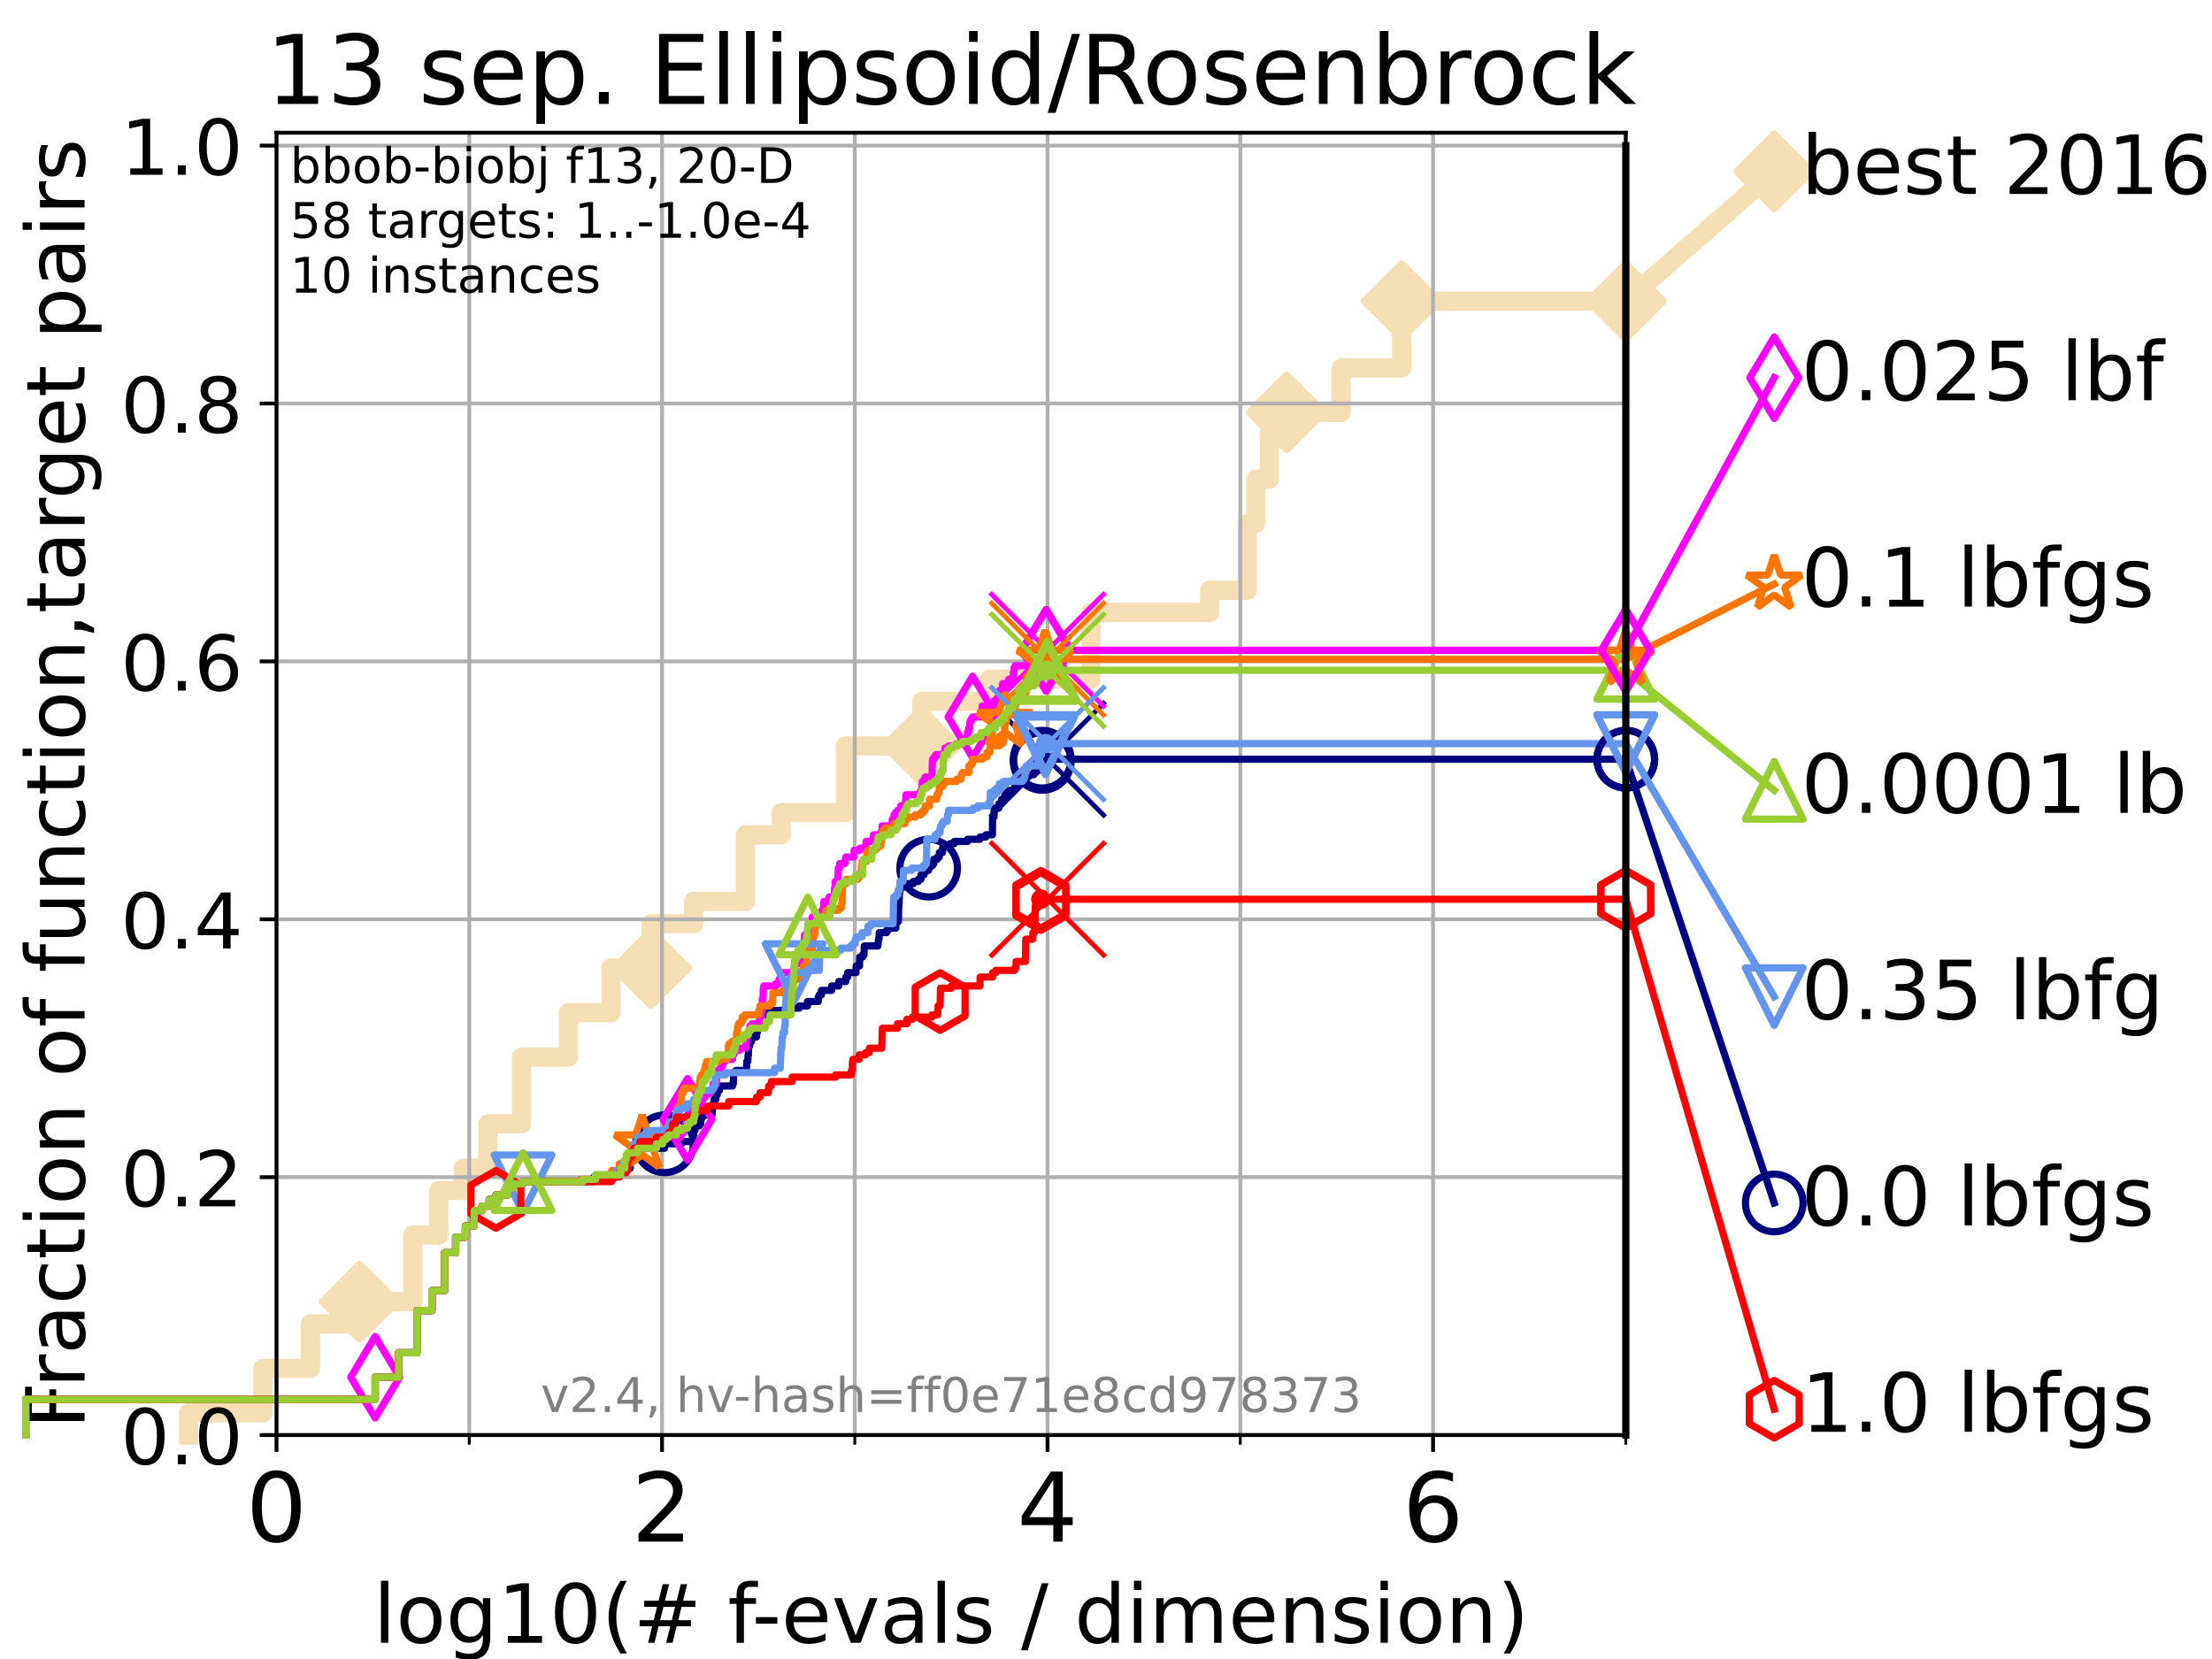 <?xml version="1.0" encoding="utf-8" standalone="no"?>
<!DOCTYPE svg PUBLIC "-//W3C//DTD SVG 1.1//EN"
  "http://www.w3.org/Graphics/SVG/1.1/DTD/svg11.dtd">
<!-- Created with matplotlib (https://matplotlib.org/) -->
<svg height="345.6pt" version="1.1" viewBox="0 0 460.8 345.6" width="460.8pt" xmlns="http://www.w3.org/2000/svg" xmlns:xlink="http://www.w3.org/1999/xlink">
 <defs>
  <style type="text/css">*{stroke-linecap:butt;stroke-linejoin:round;}</style>
 </defs>
 <g id="figure_1">
  <g id="patch_1">
   <path d="M 0 345.6 
L 460.8 345.6 
L 460.8 0 
L 0 0 
z
" style="fill:#ffffff;"/>
  </g>
  <g id="axes_1">
   <g id="patch_2">
    <path d="M 57.6 298.944 
L 338.688 298.944 
L 338.688 27.648 
L 57.6 27.648 
z
" style="fill:#ffffff;"/>
   </g>
   <g id="line2d_1">
    <path d="M 39.292 298.944 
L 39.292 294.313 
L 54.766 294.313 
L 54.766 285.05 
L 64.671 285.05 
L 64.671 275.788 
L 74.922 275.788 
L 74.922 271.157 
L 86.013 271.157 
L 86.013 257.263 
L 91.41 257.263 
L 91.41 248.001 
L 96.49 248.001 
L 96.49 243.37 
L 101.647 243.37 
L 101.647 234.107 
L 108.625 234.107 
L 108.625 220.214 
L 118.417 220.214 
L 118.417 210.951 
L 127.278 210.951 
L 127.278 201.689 
L 135.642 201.689 
L 135.642 192.426 
L 144.493 192.426 
L 144.493 187.795 
L 155.284 187.795 
L 155.284 173.901 
L 162.754 173.901 
L 162.754 169.27 
L 176.131 169.27 
L 176.131 155.377 
L 191.999 155.377 
L 191.999 146.114 
L 206.119 146.114 
L 206.119 141.483 
L 227.246 141.483 
L 227.246 127.589 
L 251.999 127.589 
L 251.999 122.958 
L 259.834 122.958 
L 259.834 109.065 
L 261.596 109.065 
L 261.596 99.802 
L 264.423 99.802 
L 264.423 90.54 
L 268.056 90.54 
L 268.056 85.909 
L 279.42 85.909 
L 279.42 76.646 
L 291.99 76.646 
L 291.99 62.753 
L 338.688 62.753 
" style="fill:none;stroke:#f5deb3;stroke-linecap:square;stroke-width:4;"/>
   </g>
   <g id="line2d_2">
    <defs>
     <path d="M 0 7.778 
L 7.778 0 
L 0 -7.778 
L -7.778 0 
z
" id="m320328c0ab" style="stroke:#f5deb3;stroke-linejoin:miter;stroke-width:1.5;"/>
    </defs>
    <g>
     <use style="fill:#f5deb3;stroke:#f5deb3;stroke-linejoin:miter;stroke-width:1.5;" x="74.922" xlink:href="#m320328c0ab" y="271.157"/>
     <use style="fill:#f5deb3;stroke:#f5deb3;stroke-linejoin:miter;stroke-width:1.5;" x="135.642" xlink:href="#m320328c0ab" y="201.689"/>
     <use style="fill:#f5deb3;stroke:#f5deb3;stroke-linejoin:miter;stroke-width:1.5;" x="191.999" xlink:href="#m320328c0ab" y="155.377"/>
     <use style="fill:#f5deb3;stroke:#f5deb3;stroke-linejoin:miter;stroke-width:1.5;" x="268.056" xlink:href="#m320328c0ab" y="85.909"/>
     <use style="fill:#f5deb3;stroke:#f5deb3;stroke-linejoin:miter;stroke-width:1.5;" x="291.99" xlink:href="#m320328c0ab" y="62.753"/>
     <use style="fill:#f5deb3;stroke:#f5deb3;stroke-linejoin:miter;stroke-width:1.5;" x="338.688" xlink:href="#m320328c0ab" y="62.753"/>
    </g>
   </g>
   <g id="line2d_3">
    <path style="fill:none;stroke:#f5deb3;stroke-linecap:square;stroke-width:4;"/>
    <g/>
   </g>
   <g id="line2d_4">
    <path d="M 338.688 62.753 
L 369.608 35.706 
" style="fill:none;stroke:#f5deb3;stroke-linecap:square;stroke-width:4;"/>
    <g>
     <use style="fill:#f5deb3;stroke:#f5deb3;stroke-linejoin:miter;stroke-width:1.5;" x="338.688" xlink:href="#m320328c0ab" y="62.753"/>
     <use style="fill:#f5deb3;stroke:#f5deb3;stroke-linejoin:miter;stroke-width:1.5;" x="369.608" xlink:href="#m320328c0ab" y="35.706"/>
    </g>
   </g>
   <g id="matplotlib.axis_1">
    <g id="xtick_1">
     <g id="line2d_5">
      <path clip-path="url(#p2edf638a6d)" d="M 57.6 298.944 
L 57.6 27.648 
" style="fill:none;stroke:#b0b0b0;stroke-linecap:square;stroke-width:0.8;"/>
     </g>
     <g id="line2d_6">
      <defs>
       <path d="M 0 0 
L 0 3.5 
" id="m52bbaa5cb8" style="stroke:#000000;stroke-width:0.8;"/>
      </defs>
      <g>
       <use style="stroke:#000000;stroke-width:0.8;" x="57.6" xlink:href="#m52bbaa5cb8" y="298.944"/>
      </g>
     </g>
     <g id="text_1">
      <!-- 0 -->
      <g transform="translate(51.237 321.141)scale(0.2 -0.2)">
       <defs>
        <path d="M 31.781 66.406 
Q 24.172 66.406 20.328 58.906 
Q 16.5 51.422 16.5 36.375 
Q 16.5 21.391 20.328 13.891 
Q 24.172 6.391 31.781 6.391 
Q 39.453 6.391 43.281 13.891 
Q 47.125 21.391 47.125 36.375 
Q 47.125 51.422 43.281 58.906 
Q 39.453 66.406 31.781 66.406 
z
M 31.781 74.219 
Q 44.047 74.219 50.516 64.516 
Q 56.984 54.828 56.984 36.375 
Q 56.984 17.969 50.516 8.266 
Q 44.047 -1.422 31.781 -1.422 
Q 19.531 -1.422 13.062 8.266 
Q 6.594 17.969 6.594 36.375 
Q 6.594 54.828 13.062 64.516 
Q 19.531 74.219 31.781 74.219 
z
" id="DejaVuSans-48"/>
       </defs>
       <use xlink:href="#DejaVuSans-48"/>
      </g>
     </g>
    </g>
    <g id="xtick_2">
     <g id="line2d_7">
      <path clip-path="url(#p2edf638a6d)" d="M 137.911 298.944 
L 137.911 27.648 
" style="fill:none;stroke:#b0b0b0;stroke-linecap:square;stroke-width:0.8;"/>
     </g>
     <g id="line2d_8">
      <g>
       <use style="stroke:#000000;stroke-width:0.8;" x="137.911" xlink:href="#m52bbaa5cb8" y="298.944"/>
      </g>
     </g>
     <g id="text_2">
      <!-- 2 -->
      <g transform="translate(131.548 321.141)scale(0.2 -0.2)">
       <defs>
        <path d="M 19.188 8.297 
L 53.609 8.297 
L 53.609 0 
L 7.328 0 
L 7.328 8.297 
Q 12.938 14.109 22.625 23.891 
Q 32.328 33.688 34.812 36.531 
Q 39.547 41.844 41.422 45.531 
Q 43.312 49.219 43.312 52.781 
Q 43.312 58.594 39.234 62.25 
Q 35.156 65.922 28.609 65.922 
Q 23.969 65.922 18.812 64.312 
Q 13.672 62.703 7.812 59.422 
L 7.812 69.391 
Q 13.766 71.781 18.938 73 
Q 24.125 74.219 28.422 74.219 
Q 39.75 74.219 46.484 68.547 
Q 53.219 62.891 53.219 53.422 
Q 53.219 48.922 51.531 44.891 
Q 49.859 40.875 45.406 35.406 
Q 44.188 33.984 37.641 27.219 
Q 31.109 20.453 19.188 8.297 
z
" id="DejaVuSans-50"/>
       </defs>
       <use xlink:href="#DejaVuSans-50"/>
      </g>
     </g>
    </g>
    <g id="xtick_3">
     <g id="line2d_9">
      <path clip-path="url(#p2edf638a6d)" d="M 218.222 298.944 
L 218.222 27.648 
" style="fill:none;stroke:#b0b0b0;stroke-linecap:square;stroke-width:0.8;"/>
     </g>
     <g id="line2d_10">
      <g>
       <use style="stroke:#000000;stroke-width:0.8;" x="218.222" xlink:href="#m52bbaa5cb8" y="298.944"/>
      </g>
     </g>
     <g id="text_3">
      <!-- 4 -->
      <g transform="translate(211.859 321.141)scale(0.2 -0.2)">
       <defs>
        <path d="M 37.797 64.312 
L 12.891 25.391 
L 37.797 25.391 
z
M 35.203 72.906 
L 47.609 72.906 
L 47.609 25.391 
L 58.016 25.391 
L 58.016 17.188 
L 47.609 17.188 
L 47.609 0 
L 37.797 0 
L 37.797 17.188 
L 4.891 17.188 
L 4.891 26.703 
z
" id="DejaVuSans-52"/>
       </defs>
       <use xlink:href="#DejaVuSans-52"/>
      </g>
     </g>
    </g>
    <g id="xtick_4">
     <g id="line2d_11">
      <path clip-path="url(#p2edf638a6d)" d="M 298.533 298.944 
L 298.533 27.648 
" style="fill:none;stroke:#b0b0b0;stroke-linecap:square;stroke-width:0.8;"/>
     </g>
     <g id="line2d_12">
      <g>
       <use style="stroke:#000000;stroke-width:0.8;" x="298.533" xlink:href="#m52bbaa5cb8" y="298.944"/>
      </g>
     </g>
     <g id="text_4">
      <!-- 6 -->
      <g transform="translate(292.17 321.141)scale(0.2 -0.2)">
       <defs>
        <path d="M 33.016 40.375 
Q 26.375 40.375 22.484 35.828 
Q 18.609 31.297 18.609 23.391 
Q 18.609 15.531 22.484 10.953 
Q 26.375 6.391 33.016 6.391 
Q 39.656 6.391 43.531 10.953 
Q 47.406 15.531 47.406 23.391 
Q 47.406 31.297 43.531 35.828 
Q 39.656 40.375 33.016 40.375 
z
M 52.594 71.297 
L 52.594 62.312 
Q 48.875 64.062 45.094 64.984 
Q 41.312 65.922 37.594 65.922 
Q 27.828 65.922 22.672 59.328 
Q 17.531 52.734 16.797 39.406 
Q 19.672 43.656 24.016 45.922 
Q 28.375 48.188 33.594 48.188 
Q 44.578 48.188 50.953 41.516 
Q 57.328 34.859 57.328 23.391 
Q 57.328 12.156 50.688 5.359 
Q 44.047 -1.422 33.016 -1.422 
Q 20.359 -1.422 13.672 8.266 
Q 6.984 17.969 6.984 36.375 
Q 6.984 53.656 15.188 63.938 
Q 23.391 74.219 37.203 74.219 
Q 40.922 74.219 44.703 73.484 
Q 48.484 72.75 52.594 71.297 
z
" id="DejaVuSans-54"/>
       </defs>
       <use xlink:href="#DejaVuSans-54"/>
      </g>
     </g>
    </g>
    <g id="xtick_5">
     <g id="line2d_13">
      <path clip-path="url(#p2edf638a6d)" d="M 97.755 298.944 
L 97.755 27.648 
" style="fill:none;stroke:#b0b0b0;stroke-linecap:square;stroke-width:0.8;"/>
     </g>
     <g id="line2d_14">
      <defs>
       <path d="M 0 0 
L 0 2 
" id="md13a04469e" style="stroke:#000000;stroke-width:0.6;"/>
      </defs>
      <g>
       <use style="stroke:#000000;stroke-width:0.6;" x="97.755" xlink:href="#md13a04469e" y="298.944"/>
      </g>
     </g>
    </g>
    <g id="xtick_6">
     <g id="line2d_15">
      <path clip-path="url(#p2edf638a6d)" d="M 178.066 298.944 
L 178.066 27.648 
" style="fill:none;stroke:#b0b0b0;stroke-linecap:square;stroke-width:0.8;"/>
     </g>
     <g id="line2d_16">
      <g>
       <use style="stroke:#000000;stroke-width:0.6;" x="178.066" xlink:href="#md13a04469e" y="298.944"/>
      </g>
     </g>
    </g>
    <g id="xtick_7">
     <g id="line2d_17">
      <path clip-path="url(#p2edf638a6d)" d="M 258.377 298.944 
L 258.377 27.648 
" style="fill:none;stroke:#b0b0b0;stroke-linecap:square;stroke-width:0.8;"/>
     </g>
     <g id="line2d_18">
      <g>
       <use style="stroke:#000000;stroke-width:0.6;" x="258.377" xlink:href="#md13a04469e" y="298.944"/>
      </g>
     </g>
    </g>
    <g id="xtick_8">
     <g id="line2d_19">
      <path clip-path="url(#p2edf638a6d)" d="M 338.688 298.944 
L 338.688 27.648 
" style="fill:none;stroke:#b0b0b0;stroke-linecap:square;stroke-width:0.8;"/>
     </g>
     <g id="line2d_20">
      <g>
       <use style="stroke:#000000;stroke-width:0.6;" x="338.688" xlink:href="#md13a04469e" y="298.944"/>
      </g>
     </g>
    </g>
    <g id="text_5">
     <!-- log10(# f-evals / dimension) -->
     <g transform="translate(77.764 342.218)scale(0.17 -0.17)">
      <defs>
       <path d="M 9.422 75.984 
L 18.406 75.984 
L 18.406 0 
L 9.422 0 
z
" id="DejaVuSans-108"/>
       <path d="M 30.609 48.391 
Q 23.391 48.391 19.188 42.75 
Q 14.984 37.109 14.984 27.297 
Q 14.984 17.484 19.156 11.844 
Q 23.344 6.203 30.609 6.203 
Q 37.797 6.203 41.984 11.859 
Q 46.188 17.531 46.188 27.297 
Q 46.188 37.016 41.984 42.703 
Q 37.797 48.391 30.609 48.391 
z
M 30.609 56 
Q 42.328 56 49.016 48.375 
Q 55.719 40.766 55.719 27.297 
Q 55.719 13.875 49.016 6.219 
Q 42.328 -1.422 30.609 -1.422 
Q 18.844 -1.422 12.172 6.219 
Q 5.516 13.875 5.516 27.297 
Q 5.516 40.766 12.172 48.375 
Q 18.844 56 30.609 56 
z
" id="DejaVuSans-111"/>
       <path d="M 45.406 27.984 
Q 45.406 37.75 41.375 43.109 
Q 37.359 48.484 30.078 48.484 
Q 22.859 48.484 18.828 43.109 
Q 14.797 37.75 14.797 27.984 
Q 14.797 18.266 18.828 12.891 
Q 22.859 7.516 30.078 7.516 
Q 37.359 7.516 41.375 12.891 
Q 45.406 18.266 45.406 27.984 
z
M 54.391 6.781 
Q 54.391 -7.172 48.188 -13.984 
Q 42 -20.797 29.203 -20.797 
Q 24.469 -20.797 20.266 -20.094 
Q 16.062 -19.391 12.109 -17.922 
L 12.109 -9.188 
Q 16.062 -11.328 19.922 -12.344 
Q 23.781 -13.375 27.781 -13.375 
Q 36.625 -13.375 41.016 -8.766 
Q 45.406 -4.156 45.406 5.172 
L 45.406 9.625 
Q 42.625 4.781 38.281 2.391 
Q 33.938 0 27.875 0 
Q 17.828 0 11.672 7.656 
Q 5.516 15.328 5.516 27.984 
Q 5.516 40.672 11.672 48.328 
Q 17.828 56 27.875 56 
Q 33.938 56 38.281 53.609 
Q 42.625 51.219 45.406 46.391 
L 45.406 54.688 
L 54.391 54.688 
z
" id="DejaVuSans-103"/>
       <path d="M 12.406 8.297 
L 28.516 8.297 
L 28.516 63.922 
L 10.984 60.406 
L 10.984 69.391 
L 28.422 72.906 
L 38.281 72.906 
L 38.281 8.297 
L 54.391 8.297 
L 54.391 0 
L 12.406 0 
z
" id="DejaVuSans-49"/>
       <path d="M 31 75.875 
Q 24.469 64.656 21.281 53.656 
Q 18.109 42.672 18.109 31.391 
Q 18.109 20.125 21.312 9.062 
Q 24.516 -2 31 -13.188 
L 23.188 -13.188 
Q 15.875 -1.703 12.234 9.375 
Q 8.594 20.453 8.594 31.391 
Q 8.594 42.281 12.203 53.312 
Q 15.828 64.359 23.188 75.875 
z
" id="DejaVuSans-40"/>
       <path d="M 51.125 44 
L 36.922 44 
L 32.812 27.688 
L 47.125 27.688 
z
M 43.797 71.781 
L 38.719 51.516 
L 52.984 51.516 
L 58.109 71.781 
L 65.922 71.781 
L 60.891 51.516 
L 76.125 51.516 
L 76.125 44 
L 58.984 44 
L 54.984 27.688 
L 70.516 27.688 
L 70.516 20.219 
L 53.078 20.219 
L 48 0 
L 40.188 0 
L 45.219 20.219 
L 30.906 20.219 
L 25.875 0 
L 18.016 0 
L 23.094 20.219 
L 7.719 20.219 
L 7.719 27.688 
L 24.906 27.688 
L 29 44 
L 13.281 44 
L 13.281 51.516 
L 30.906 51.516 
L 35.891 71.781 
z
" id="DejaVuSans-35"/>
       <path id="DejaVuSans-32"/>
       <path d="M 37.109 75.984 
L 37.109 68.5 
L 28.516 68.5 
Q 23.688 68.5 21.797 66.547 
Q 19.922 64.594 19.922 59.516 
L 19.922 54.688 
L 34.719 54.688 
L 34.719 47.703 
L 19.922 47.703 
L 19.922 0 
L 10.891 0 
L 10.891 47.703 
L 2.297 47.703 
L 2.297 54.688 
L 10.891 54.688 
L 10.891 58.5 
Q 10.891 67.625 15.141 71.797 
Q 19.391 75.984 28.609 75.984 
z
" id="DejaVuSans-102"/>
       <path d="M 4.891 31.391 
L 31.203 31.391 
L 31.203 23.391 
L 4.891 23.391 
z
" id="DejaVuSans-45"/>
       <path d="M 56.203 29.594 
L 56.203 25.203 
L 14.891 25.203 
Q 15.484 15.922 20.484 11.062 
Q 25.484 6.203 34.422 6.203 
Q 39.594 6.203 44.453 7.469 
Q 49.312 8.734 54.109 11.281 
L 54.109 2.781 
Q 49.266 0.734 44.188 -0.344 
Q 39.109 -1.422 33.891 -1.422 
Q 20.797 -1.422 13.156 6.188 
Q 5.516 13.812 5.516 26.812 
Q 5.516 40.234 12.766 48.109 
Q 20.016 56 32.328 56 
Q 43.359 56 49.781 48.891 
Q 56.203 41.797 56.203 29.594 
z
M 47.219 32.234 
Q 47.125 39.594 43.094 43.984 
Q 39.062 48.391 32.422 48.391 
Q 24.906 48.391 20.391 44.141 
Q 15.875 39.891 15.188 32.172 
z
" id="DejaVuSans-101"/>
       <path d="M 2.984 54.688 
L 12.5 54.688 
L 29.594 8.797 
L 46.688 54.688 
L 56.203 54.688 
L 35.688 0 
L 23.484 0 
z
" id="DejaVuSans-118"/>
       <path d="M 34.281 27.484 
Q 23.391 27.484 19.188 25 
Q 14.984 22.516 14.984 16.5 
Q 14.984 11.719 18.141 8.906 
Q 21.297 6.109 26.703 6.109 
Q 34.188 6.109 38.703 11.406 
Q 43.219 16.703 43.219 25.484 
L 43.219 27.484 
z
M 52.203 31.203 
L 52.203 0 
L 43.219 0 
L 43.219 8.297 
Q 40.141 3.328 35.547 0.953 
Q 30.953 -1.422 24.312 -1.422 
Q 15.922 -1.422 10.953 3.297 
Q 6 8.016 6 15.922 
Q 6 25.141 12.172 29.828 
Q 18.359 34.516 30.609 34.516 
L 43.219 34.516 
L 43.219 35.406 
Q 43.219 41.609 39.141 45 
Q 35.062 48.391 27.688 48.391 
Q 23 48.391 18.547 47.266 
Q 14.109 46.141 10.016 43.891 
L 10.016 52.203 
Q 14.938 54.109 19.578 55.047 
Q 24.219 56 28.609 56 
Q 40.484 56 46.344 49.844 
Q 52.203 43.703 52.203 31.203 
z
" id="DejaVuSans-97"/>
       <path d="M 44.281 53.078 
L 44.281 44.578 
Q 40.484 46.531 36.375 47.5 
Q 32.281 48.484 27.875 48.484 
Q 21.188 48.484 17.844 46.438 
Q 14.5 44.391 14.5 40.281 
Q 14.5 37.156 16.891 35.375 
Q 19.281 33.594 26.516 31.984 
L 29.594 31.297 
Q 39.156 29.25 43.188 25.516 
Q 47.219 21.781 47.219 15.094 
Q 47.219 7.469 41.188 3.016 
Q 35.156 -1.422 24.609 -1.422 
Q 20.219 -1.422 15.453 -0.562 
Q 10.688 0.297 5.422 2 
L 5.422 11.281 
Q 10.406 8.688 15.234 7.391 
Q 20.062 6.109 24.812 6.109 
Q 31.156 6.109 34.562 8.281 
Q 37.984 10.453 37.984 14.406 
Q 37.984 18.062 35.516 20.016 
Q 33.062 21.969 24.703 23.781 
L 21.578 24.516 
Q 13.234 26.266 9.516 29.906 
Q 5.812 33.547 5.812 39.891 
Q 5.812 47.609 11.281 51.797 
Q 16.75 56 26.812 56 
Q 31.781 56 36.172 55.266 
Q 40.578 54.547 44.281 53.078 
z
" id="DejaVuSans-115"/>
       <path d="M 25.391 72.906 
L 33.688 72.906 
L 8.297 -9.281 
L 0 -9.281 
z
" id="DejaVuSans-47"/>
       <path d="M 45.406 46.391 
L 45.406 75.984 
L 54.391 75.984 
L 54.391 0 
L 45.406 0 
L 45.406 8.203 
Q 42.578 3.328 38.25 0.953 
Q 33.938 -1.422 27.875 -1.422 
Q 17.969 -1.422 11.734 6.484 
Q 5.516 14.406 5.516 27.297 
Q 5.516 40.188 11.734 48.094 
Q 17.969 56 27.875 56 
Q 33.938 56 38.25 53.625 
Q 42.578 51.266 45.406 46.391 
z
M 14.797 27.297 
Q 14.797 17.391 18.875 11.75 
Q 22.953 6.109 30.078 6.109 
Q 37.203 6.109 41.297 11.75 
Q 45.406 17.391 45.406 27.297 
Q 45.406 37.203 41.297 42.844 
Q 37.203 48.484 30.078 48.484 
Q 22.953 48.484 18.875 42.844 
Q 14.797 37.203 14.797 27.297 
z
" id="DejaVuSans-100"/>
       <path d="M 9.422 54.688 
L 18.406 54.688 
L 18.406 0 
L 9.422 0 
z
M 9.422 75.984 
L 18.406 75.984 
L 18.406 64.594 
L 9.422 64.594 
z
" id="DejaVuSans-105"/>
       <path d="M 52 44.188 
Q 55.375 50.25 60.062 53.125 
Q 64.75 56 71.094 56 
Q 79.641 56 84.281 50.016 
Q 88.922 44.047 88.922 33.016 
L 88.922 0 
L 79.891 0 
L 79.891 32.719 
Q 79.891 40.578 77.094 44.375 
Q 74.312 48.188 68.609 48.188 
Q 61.625 48.188 57.562 43.547 
Q 53.516 38.922 53.516 30.906 
L 53.516 0 
L 44.484 0 
L 44.484 32.719 
Q 44.484 40.625 41.703 44.406 
Q 38.922 48.188 33.109 48.188 
Q 26.219 48.188 22.156 43.531 
Q 18.109 38.875 18.109 30.906 
L 18.109 0 
L 9.078 0 
L 9.078 54.688 
L 18.109 54.688 
L 18.109 46.188 
Q 21.188 51.219 25.484 53.609 
Q 29.781 56 35.688 56 
Q 41.656 56 45.828 52.969 
Q 50 49.953 52 44.188 
z
" id="DejaVuSans-109"/>
       <path d="M 54.891 33.016 
L 54.891 0 
L 45.906 0 
L 45.906 32.719 
Q 45.906 40.484 42.875 44.328 
Q 39.844 48.188 33.797 48.188 
Q 26.516 48.188 22.312 43.547 
Q 18.109 38.922 18.109 30.906 
L 18.109 0 
L 9.078 0 
L 9.078 54.688 
L 18.109 54.688 
L 18.109 46.188 
Q 21.344 51.125 25.703 53.562 
Q 30.078 56 35.797 56 
Q 45.219 56 50.047 50.172 
Q 54.891 44.344 54.891 33.016 
z
" id="DejaVuSans-110"/>
       <path d="M 8.016 75.875 
L 15.828 75.875 
Q 23.141 64.359 26.781 53.312 
Q 30.422 42.281 30.422 31.391 
Q 30.422 20.453 26.781 9.375 
Q 23.141 -1.703 15.828 -13.188 
L 8.016 -13.188 
Q 14.5 -2 17.703 9.062 
Q 20.906 20.125 20.906 31.391 
Q 20.906 42.672 17.703 53.656 
Q 14.5 64.656 8.016 75.875 
z
" id="DejaVuSans-41"/>
      </defs>
      <use xlink:href="#DejaVuSans-108"/>
      <use x="27.783" xlink:href="#DejaVuSans-111"/>
      <use x="88.965" xlink:href="#DejaVuSans-103"/>
      <use x="152.441" xlink:href="#DejaVuSans-49"/>
      <use x="216.064" xlink:href="#DejaVuSans-48"/>
      <use x="279.688" xlink:href="#DejaVuSans-40"/>
      <use x="318.701" xlink:href="#DejaVuSans-35"/>
      <use x="402.49" xlink:href="#DejaVuSans-32"/>
      <use x="434.277" xlink:href="#DejaVuSans-102"/>
      <use x="463.982" xlink:href="#DejaVuSans-45"/>
      <use x="500.066" xlink:href="#DejaVuSans-101"/>
      <use x="561.59" xlink:href="#DejaVuSans-118"/>
      <use x="620.77" xlink:href="#DejaVuSans-97"/>
      <use x="682.049" xlink:href="#DejaVuSans-108"/>
      <use x="709.832" xlink:href="#DejaVuSans-115"/>
      <use x="761.932" xlink:href="#DejaVuSans-32"/>
      <use x="793.719" xlink:href="#DejaVuSans-47"/>
      <use x="827.41" xlink:href="#DejaVuSans-32"/>
      <use x="859.197" xlink:href="#DejaVuSans-100"/>
      <use x="922.674" xlink:href="#DejaVuSans-105"/>
      <use x="950.457" xlink:href="#DejaVuSans-109"/>
      <use x="1047.869" xlink:href="#DejaVuSans-101"/>
      <use x="1109.393" xlink:href="#DejaVuSans-110"/>
      <use x="1172.771" xlink:href="#DejaVuSans-115"/>
      <use x="1224.871" xlink:href="#DejaVuSans-105"/>
      <use x="1252.654" xlink:href="#DejaVuSans-111"/>
      <use x="1313.836" xlink:href="#DejaVuSans-110"/>
      <use x="1377.215" xlink:href="#DejaVuSans-41"/>
     </g>
    </g>
   </g>
   <g id="matplotlib.axis_2">
    <g id="ytick_1">
     <g id="line2d_21">
      <path clip-path="url(#p2edf638a6d)" d="M 57.6 298.944 
L 338.688 298.944 
" style="fill:none;stroke:#b0b0b0;stroke-linecap:square;stroke-width:0.8;"/>
     </g>
     <g id="line2d_22">
      <defs>
       <path d="M 0 0 
L -3.5 0 
" id="mbd737ab774" style="stroke:#000000;stroke-width:0.8;"/>
      </defs>
      <g>
       <use style="stroke:#000000;stroke-width:0.8;" x="57.6" xlink:href="#mbd737ab774" y="298.944"/>
      </g>
     </g>
     <g id="text_6">
      <!-- 0.0 -->
      <g transform="translate(25.155 305.023)scale(0.16 -0.16)">
       <defs>
        <path d="M 10.688 12.406 
L 21 12.406 
L 21 0 
L 10.688 0 
z
" id="DejaVuSans-46"/>
       </defs>
       <use xlink:href="#DejaVuSans-48"/>
       <use x="63.623" xlink:href="#DejaVuSans-46"/>
       <use x="95.41" xlink:href="#DejaVuSans-48"/>
      </g>
     </g>
    </g>
    <g id="ytick_2">
     <g id="line2d_23">
      <path clip-path="url(#p2edf638a6d)" d="M 57.6 245.222 
L 338.688 245.222 
" style="fill:none;stroke:#b0b0b0;stroke-linecap:square;stroke-width:0.8;"/>
     </g>
     <g id="line2d_24">
      <g>
       <use style="stroke:#000000;stroke-width:0.8;" x="57.6" xlink:href="#mbd737ab774" y="245.222"/>
      </g>
     </g>
     <g id="text_7">
      <!-- 0.2 -->
      <g transform="translate(25.155 251.301)scale(0.16 -0.16)">
       <use xlink:href="#DejaVuSans-48"/>
       <use x="63.623" xlink:href="#DejaVuSans-46"/>
       <use x="95.41" xlink:href="#DejaVuSans-50"/>
      </g>
     </g>
    </g>
    <g id="ytick_3">
     <g id="line2d_25">
      <path clip-path="url(#p2edf638a6d)" d="M 57.6 191.5 
L 338.688 191.5 
" style="fill:none;stroke:#b0b0b0;stroke-linecap:square;stroke-width:0.8;"/>
     </g>
     <g id="line2d_26">
      <g>
       <use style="stroke:#000000;stroke-width:0.8;" x="57.6" xlink:href="#mbd737ab774" y="191.5"/>
      </g>
     </g>
     <g id="text_8">
      <!-- 0.4 -->
      <g transform="translate(25.155 197.579)scale(0.16 -0.16)">
       <use xlink:href="#DejaVuSans-48"/>
       <use x="63.623" xlink:href="#DejaVuSans-46"/>
       <use x="95.41" xlink:href="#DejaVuSans-52"/>
      </g>
     </g>
    </g>
    <g id="ytick_4">
     <g id="line2d_27">
      <path clip-path="url(#p2edf638a6d)" d="M 57.6 137.778 
L 338.688 137.778 
" style="fill:none;stroke:#b0b0b0;stroke-linecap:square;stroke-width:0.8;"/>
     </g>
     <g id="line2d_28">
      <g>
       <use style="stroke:#000000;stroke-width:0.8;" x="57.6" xlink:href="#mbd737ab774" y="137.778"/>
      </g>
     </g>
     <g id="text_9">
      <!-- 0.6 -->
      <g transform="translate(25.155 143.857)scale(0.16 -0.16)">
       <use xlink:href="#DejaVuSans-48"/>
       <use x="63.623" xlink:href="#DejaVuSans-46"/>
       <use x="95.41" xlink:href="#DejaVuSans-54"/>
      </g>
     </g>
    </g>
    <g id="ytick_5">
     <g id="line2d_29">
      <path clip-path="url(#p2edf638a6d)" d="M 57.6 84.056 
L 338.688 84.056 
" style="fill:none;stroke:#b0b0b0;stroke-linecap:square;stroke-width:0.8;"/>
     </g>
     <g id="line2d_30">
      <g>
       <use style="stroke:#000000;stroke-width:0.8;" x="57.6" xlink:href="#mbd737ab774" y="84.056"/>
      </g>
     </g>
     <g id="text_10">
      <!-- 0.8 -->
      <g transform="translate(25.155 90.135)scale(0.16 -0.16)">
       <defs>
        <path d="M 31.781 34.625 
Q 24.75 34.625 20.719 30.859 
Q 16.703 27.094 16.703 20.516 
Q 16.703 13.922 20.719 10.156 
Q 24.75 6.391 31.781 6.391 
Q 38.812 6.391 42.859 10.172 
Q 46.922 13.969 46.922 20.516 
Q 46.922 27.094 42.891 30.859 
Q 38.875 34.625 31.781 34.625 
z
M 21.922 38.812 
Q 15.578 40.375 12.031 44.719 
Q 8.5 49.078 8.5 55.328 
Q 8.5 64.062 14.719 69.141 
Q 20.953 74.219 31.781 74.219 
Q 42.672 74.219 48.875 69.141 
Q 55.078 64.062 55.078 55.328 
Q 55.078 49.078 51.531 44.719 
Q 48 40.375 41.703 38.812 
Q 48.828 37.156 52.797 32.312 
Q 56.781 27.484 56.781 20.516 
Q 56.781 9.906 50.312 4.234 
Q 43.844 -1.422 31.781 -1.422 
Q 19.734 -1.422 13.25 4.234 
Q 6.781 9.906 6.781 20.516 
Q 6.781 27.484 10.781 32.312 
Q 14.797 37.156 21.922 38.812 
z
M 18.312 54.391 
Q 18.312 48.734 21.844 45.562 
Q 25.391 42.391 31.781 42.391 
Q 38.141 42.391 41.719 45.562 
Q 45.312 48.734 45.312 54.391 
Q 45.312 60.062 41.719 63.234 
Q 38.141 66.406 31.781 66.406 
Q 25.391 66.406 21.844 63.234 
Q 18.312 60.062 18.312 54.391 
z
" id="DejaVuSans-56"/>
       </defs>
       <use xlink:href="#DejaVuSans-48"/>
       <use x="63.623" xlink:href="#DejaVuSans-46"/>
       <use x="95.41" xlink:href="#DejaVuSans-56"/>
      </g>
     </g>
    </g>
    <g id="ytick_6">
     <g id="line2d_31">
      <path clip-path="url(#p2edf638a6d)" d="M 57.6 30.334 
L 338.688 30.334 
" style="fill:none;stroke:#b0b0b0;stroke-linecap:square;stroke-width:0.8;"/>
     </g>
     <g id="line2d_32">
      <g>
       <use style="stroke:#000000;stroke-width:0.8;" x="57.6" xlink:href="#mbd737ab774" y="30.334"/>
      </g>
     </g>
     <g id="text_11">
      <!-- 1.0 -->
      <g transform="translate(25.155 36.413)scale(0.16 -0.16)">
       <use xlink:href="#DejaVuSans-49"/>
       <use x="63.623" xlink:href="#DejaVuSans-46"/>
       <use x="95.41" xlink:href="#DejaVuSans-48"/>
      </g>
     </g>
    </g>
    <g id="text_12">
     <!-- Fraction of function,target pairs -->
     <g transform="translate(17.62 297.681)rotate(-90)scale(0.17 -0.17)">
      <defs>
       <path d="M 9.812 72.906 
L 51.703 72.906 
L 51.703 64.594 
L 19.672 64.594 
L 19.672 43.109 
L 48.578 43.109 
L 48.578 34.812 
L 19.672 34.812 
L 19.672 0 
L 9.812 0 
z
" id="DejaVuSans-70"/>
       <path d="M 41.109 46.297 
Q 39.594 47.172 37.812 47.578 
Q 36.031 48 33.891 48 
Q 26.266 48 22.188 43.047 
Q 18.109 38.094 18.109 28.812 
L 18.109 0 
L 9.078 0 
L 9.078 54.688 
L 18.109 54.688 
L 18.109 46.188 
Q 20.953 51.172 25.484 53.578 
Q 30.031 56 36.531 56 
Q 37.453 56 38.578 55.875 
Q 39.703 55.766 41.062 55.516 
z
" id="DejaVuSans-114"/>
       <path d="M 48.781 52.594 
L 48.781 44.188 
Q 44.969 46.297 41.141 47.344 
Q 37.312 48.391 33.406 48.391 
Q 24.656 48.391 19.812 42.844 
Q 14.984 37.312 14.984 27.297 
Q 14.984 17.281 19.812 11.734 
Q 24.656 6.203 33.406 6.203 
Q 37.312 6.203 41.141 7.25 
Q 44.969 8.297 48.781 10.406 
L 48.781 2.094 
Q 45.016 0.344 40.984 -0.531 
Q 36.969 -1.422 32.422 -1.422 
Q 20.062 -1.422 12.781 6.344 
Q 5.516 14.109 5.516 27.297 
Q 5.516 40.672 12.859 48.328 
Q 20.219 56 33.016 56 
Q 37.156 56 41.109 55.141 
Q 45.062 54.297 48.781 52.594 
z
" id="DejaVuSans-99"/>
       <path d="M 18.312 70.219 
L 18.312 54.688 
L 36.812 54.688 
L 36.812 47.703 
L 18.312 47.703 
L 18.312 18.016 
Q 18.312 11.328 20.141 9.422 
Q 21.969 7.516 27.594 7.516 
L 36.812 7.516 
L 36.812 0 
L 27.594 0 
Q 17.188 0 13.234 3.875 
Q 9.281 7.766 9.281 18.016 
L 9.281 47.703 
L 2.688 47.703 
L 2.688 54.688 
L 9.281 54.688 
L 9.281 70.219 
z
" id="DejaVuSans-116"/>
       <path d="M 8.5 21.578 
L 8.5 54.688 
L 17.484 54.688 
L 17.484 21.922 
Q 17.484 14.156 20.5 10.266 
Q 23.531 6.391 29.594 6.391 
Q 36.859 6.391 41.078 11.031 
Q 45.312 15.672 45.312 23.688 
L 45.312 54.688 
L 54.297 54.688 
L 54.297 0 
L 45.312 0 
L 45.312 8.406 
Q 42.047 3.422 37.719 1 
Q 33.406 -1.422 27.688 -1.422 
Q 18.266 -1.422 13.375 4.438 
Q 8.5 10.297 8.5 21.578 
z
M 31.109 56 
z
" id="DejaVuSans-117"/>
       <path d="M 11.719 12.406 
L 22.016 12.406 
L 22.016 4 
L 14.016 -11.625 
L 7.719 -11.625 
L 11.719 4 
z
" id="DejaVuSans-44"/>
       <path d="M 18.109 8.203 
L 18.109 -20.797 
L 9.078 -20.797 
L 9.078 54.688 
L 18.109 54.688 
L 18.109 46.391 
Q 20.953 51.266 25.266 53.625 
Q 29.594 56 35.594 56 
Q 45.562 56 51.781 48.094 
Q 58.016 40.188 58.016 27.297 
Q 58.016 14.406 51.781 6.484 
Q 45.562 -1.422 35.594 -1.422 
Q 29.594 -1.422 25.266 0.953 
Q 20.953 3.328 18.109 8.203 
z
M 48.688 27.297 
Q 48.688 37.203 44.609 42.844 
Q 40.531 48.484 33.406 48.484 
Q 26.266 48.484 22.188 42.844 
Q 18.109 37.203 18.109 27.297 
Q 18.109 17.391 22.188 11.75 
Q 26.266 6.109 33.406 6.109 
Q 40.531 6.109 44.609 11.75 
Q 48.688 17.391 48.688 27.297 
z
" id="DejaVuSans-112"/>
      </defs>
      <use xlink:href="#DejaVuSans-70"/>
      <use x="50.27" xlink:href="#DejaVuSans-114"/>
      <use x="91.383" xlink:href="#DejaVuSans-97"/>
      <use x="152.662" xlink:href="#DejaVuSans-99"/>
      <use x="207.643" xlink:href="#DejaVuSans-116"/>
      <use x="246.852" xlink:href="#DejaVuSans-105"/>
      <use x="274.635" xlink:href="#DejaVuSans-111"/>
      <use x="335.816" xlink:href="#DejaVuSans-110"/>
      <use x="399.195" xlink:href="#DejaVuSans-32"/>
      <use x="430.982" xlink:href="#DejaVuSans-111"/>
      <use x="492.164" xlink:href="#DejaVuSans-102"/>
      <use x="527.369" xlink:href="#DejaVuSans-32"/>
      <use x="559.156" xlink:href="#DejaVuSans-102"/>
      <use x="594.361" xlink:href="#DejaVuSans-117"/>
      <use x="657.74" xlink:href="#DejaVuSans-110"/>
      <use x="721.119" xlink:href="#DejaVuSans-99"/>
      <use x="776.1" xlink:href="#DejaVuSans-116"/>
      <use x="815.309" xlink:href="#DejaVuSans-105"/>
      <use x="843.092" xlink:href="#DejaVuSans-111"/>
      <use x="904.273" xlink:href="#DejaVuSans-110"/>
      <use x="967.652" xlink:href="#DejaVuSans-44"/>
      <use x="999.439" xlink:href="#DejaVuSans-116"/>
      <use x="1038.648" xlink:href="#DejaVuSans-97"/>
      <use x="1099.928" xlink:href="#DejaVuSans-114"/>
      <use x="1139.291" xlink:href="#DejaVuSans-103"/>
      <use x="1202.768" xlink:href="#DejaVuSans-101"/>
      <use x="1264.291" xlink:href="#DejaVuSans-116"/>
      <use x="1303.5" xlink:href="#DejaVuSans-32"/>
      <use x="1335.287" xlink:href="#DejaVuSans-112"/>
      <use x="1398.764" xlink:href="#DejaVuSans-97"/>
      <use x="1460.043" xlink:href="#DejaVuSans-105"/>
      <use x="1487.826" xlink:href="#DejaVuSans-114"/>
      <use x="1528.939" xlink:href="#DejaVuSans-115"/>
     </g>
    </g>
   </g>
   <g id="line2d_33">
    <defs>
     <path d="M 0 1.5 
C 0.398 1.5 0.779 1.342 1.061 1.061 
C 1.342 0.779 1.5 0.398 1.5 0 
C 1.5 -0.398 1.342 -0.779 1.061 -1.061 
C 0.779 -1.342 0.398 -1.5 0 -1.5 
C -0.398 -1.5 -0.779 -1.342 -1.061 -1.061 
C -1.342 -0.779 -1.5 -0.398 -1.5 0 
C -1.5 0.398 -1.342 0.779 -1.061 1.061 
C -0.779 1.342 -0.398 1.5 0 1.5 
z
" id="me0eb1a3517" style="stroke:#f5deb3;"/>
    </defs>
    <g>
     <use style="fill:#f5deb3;stroke:#f5deb3;" x="291.99" xlink:href="#me0eb1a3517" y="62.753"/>
     <use style="fill:#f5deb3;stroke:#f5deb3;" x="291.99" xlink:href="#me0eb1a3517" y="62.753"/>
    </g>
   </g>
   <g id="line2d_34">
    <defs>
     <path d="M 0 1.5 
C 0.398 1.5 0.779 1.342 1.061 1.061 
C 1.342 0.779 1.5 0.398 1.5 0 
C 1.5 -0.398 1.342 -0.779 1.061 -1.061 
C 0.779 -1.342 0.398 -1.5 0 -1.5 
C -0.398 -1.5 -0.779 -1.342 -1.061 -1.061 
C -1.342 -0.779 -1.5 -0.398 -1.5 0 
C -1.5 0.398 -1.342 0.779 -1.061 1.061 
C -0.779 1.342 -0.398 1.5 0 1.5 
z
" id="mda8e6f016d" style="stroke:#000080;"/>
    </defs>
    <g>
     <use style="fill:#000080;stroke:#000080;" x="217.112" xlink:href="#mda8e6f016d" y="158.155"/>
     <use style="fill:#000080;stroke:#000080;" x="217.112" xlink:href="#mda8e6f016d" y="158.155"/>
    </g>
   </g>
   <g id="line2d_35">
    <path d="M 5.357 298.944 
L 5.357 291.534 
L 78.155 291.534 
L 78.155 286.903 
L 83.037 286.903 
L 83.037 281.809 
L 86.847 281.809 
L 86.847 273.009 
L 89.973 273.009 
L 89.973 268.841 
L 92.622 268.841 
L 92.622 260.968 
L 94.921 260.968 
L 94.921 257.726 
L 96.952 257.726 
L 96.952 255.411 
L 98.772 255.411 
L 98.772 252.169 
L 100.419 252.169 
L 100.419 251.243 
L 101.924 251.243 
L 101.924 249.853 
L 103.309 249.853 
L 103.309 248.927 
L 105.788 248.927 
L 105.788 247.538 
L 106.906 247.538 
L 106.906 246.611 
L 108.949 246.611 
L 108.949 246.148 
L 123.692 246.148 
L 123.692 245.222 
L 128.062 245.222 
L 128.062 244.296 
L 128.381 244.296 
L 128.381 243.833 
L 130.182 243.833 
L 130.182 243.37 
L 131.287 243.37 
L 131.287 241.98 
L 131.815 241.98 
L 131.815 240.591 
L 132.327 240.591 
L 132.327 240.128 
L 133.067 240.128 
L 133.067 239.201 
L 138.435 239.201 
L 138.435 238.275 
L 141.969 238.275 
L 141.969 237.812 
L 144.276 237.812 
L 144.276 237.349 
L 144.397 237.349 
L 144.397 236.423 
L 144.528 236.423 
L 144.528 235.496 
L 144.777 235.496 
L 144.777 234.57 
L 145.621 234.57 
L 145.621 234.107 
L 145.971 234.107 
L 146.08 232.718 
L 146.421 232.718 
L 146.421 232.255 
L 148.345 232.255 
L 148.44 230.865 
L 148.545 230.865 
L 148.545 229.939 
L 148.738 229.939 
L 148.743 229.013 
L 149.127 229.013 
L 149.127 228.087 
L 149.414 228.087 
L 149.414 227.16 
L 149.881 227.16 
L 149.881 226.234 
L 152.606 226.234 
L 152.606 225.771 
L 152.763 225.771 
L 152.841 223.455 
L 153.301 223.455 
L 153.301 222.992 
L 155.508 222.992 
L 155.575 221.14 
L 155.773 221.14 
L 155.842 219.75 
L 155.904 219.75 
L 155.969 217.898 
L 156.163 217.898 
L 156.163 216.972 
L 156.545 216.972 
L 156.545 216.045 
L 157.58 216.045 
L 157.58 215.119 
L 157.759 215.119 
L 157.815 213.73 
L 158.105 213.73 
L 158.105 212.804 
L 158.506 212.804 
L 158.506 211.877 
L 159.17 211.877 
L 159.17 210.951 
L 160.821 210.951 
L 160.821 210.488 
L 163.59 210.488 
L 163.59 210.025 
L 166.489 210.025 
L 166.489 209.562 
L 168.216 209.562 
L 168.216 208.635 
L 170.45 208.635 
L 170.45 207.709 
L 170.646 207.709 
L 170.646 207.246 
L 171.116 207.246 
L 171.116 206.32 
L 173.247 206.32 
L 173.247 205.394 
L 174.727 205.394 
L 174.749 204.467 
L 176.196 204.467 
L 176.196 203.541 
L 176.579 203.541 
L 176.579 202.615 
L 178.323 202.615 
L 178.341 201.226 
L 179.065 201.226 
L 179.1 199.373 
L 179.694 199.373 
L 179.694 198.91 
L 179.991 198.91 
L 180.04 197.057 
L 182.888 197.057 
L 182.998 195.668 
L 183.097 195.668 
L 183.164 194.279 
L 184.693 194.279 
L 184.693 193.816 
L 185.005 193.816 
L 185.005 193.353 
L 186.625 193.353 
L 186.658 191.963 
L 187.145 191.963 
L 187.21 188.721 
L 187.275 188.721 
L 187.372 185.943 
L 187.436 185.943 
L 187.457 185.016 
L 187.941 185.016 
L 187.941 184.09 
L 190.247 184.09 
L 190.247 183.627 
L 191.299 183.627 
L 191.299 183.164 
L 191.865 183.164 
L 191.865 182.238 
L 192.508 182.238 
L 192.508 181.775 
L 192.669 181.775 
L 192.669 181.311 
L 193.459 181.311 
L 193.459 180.848 
L 193.597 180.848 
L 193.597 180.385 
L 194.215 180.385 
L 194.215 179.922 
L 194.533 179.922 
L 194.533 178.996 
L 195.263 178.996 
L 195.263 178.533 
L 195.67 178.533 
L 195.683 177.606 
L 196.346 177.606 
L 196.346 176.68 
L 196.48 176.68 
L 196.48 176.217 
L 197.894 176.217 
L 197.894 175.754 
L 198.803 175.754 
L 198.803 175.291 
L 201.553 175.291 
L 201.553 174.828 
L 204.157 174.828 
L 204.157 174.365 
L 205.359 174.365 
L 205.359 173.901 
L 206.742 173.901 
L 206.77 170.196 
L 207.079 170.196 
L 207.111 168.344 
L 208.081 168.344 
L 208.081 167.418 
L 208.667 167.418 
L 208.667 166.492 
L 209.334 166.492 
L 209.334 165.565 
L 209.709 165.565 
L 209.709 165.102 
L 210.256 165.102 
L 210.256 164.639 
L 211.384 164.639 
L 211.384 163.713 
L 211.728 163.713 
L 211.728 163.25 
L 211.943 163.25 
L 211.943 162.787 
L 212.36 162.787 
L 212.36 162.323 
L 213.13 162.323 
L 213.13 161.86 
L 213.893 161.86 
L 213.893 161.397 
L 215.32 161.397 
L 215.32 160.934 
L 215.789 160.934 
L 215.789 160.471 
L 216.542 160.471 
L 216.555 158.618 
L 217.112 158.618 
L 217.112 158.155 
L 338.688 158.155 
L 338.688 158.155 
" style="fill:none;stroke:#000080;stroke-linecap:square;stroke-width:1.5;"/>
   </g>
   <g id="line2d_36">
    <defs>
     <path d="M 0 6 
C 1.591 6 3.117 5.368 4.243 4.243 
C 5.368 3.117 6 1.591 6 0 
C 6 -1.591 5.368 -3.117 4.243 -4.243 
C 3.117 -5.368 1.591 -6 0 -6 
C -1.591 -6 -3.117 -5.368 -4.243 -4.243 
C -5.368 -3.117 -6 -1.591 -6 0 
C -6 1.591 -5.368 3.117 -4.243 4.243 
C -3.117 5.368 -1.591 6 0 6 
z
" id="m2befcbc191" style="stroke:#000080;stroke-width:1.5;"/>
    </defs>
    <g>
     <use style="fill-opacity:0;stroke:#000080;stroke-width:1.5;" x="138.435" xlink:href="#m2befcbc191" y="238.275"/>
     <use style="fill-opacity:0;stroke:#000080;stroke-width:1.5;" x="193.459" xlink:href="#m2befcbc191" y="180.848"/>
     <use style="fill-opacity:0;stroke:#000080;stroke-width:1.5;" x="217.112" xlink:href="#m2befcbc191" y="158.618"/>
     <use style="fill-opacity:0;stroke:#000080;stroke-width:1.5;" x="217.112" xlink:href="#m2befcbc191" y="158.155"/>
     <use style="fill-opacity:0;stroke:#000080;stroke-width:1.5;" x="338.688" xlink:href="#m2befcbc191" y="158.155"/>
    </g>
   </g>
   <g id="line2d_37">
    <path style="fill:none;stroke:#000080;stroke-linecap:square;stroke-width:1.5;"/>
    <g/>
   </g>
   <g id="line2d_38">
    <path clip-path="url(#p2edf638a6d)" d="M 218.257 158.155 
" style="fill:none;stroke:#000080;stroke-linecap:square;stroke-width:1.5;"/>
    <defs>
     <path d="M -12 12 
L 12 -12 
M -12 -12 
L 12 12 
" id="m278396284e" style="stroke:#000080;"/>
    </defs>
    <g clip-path="url(#p2edf638a6d)">
     <use style="fill:#000080;stroke:#000080;" x="218.257" xlink:href="#m278396284e" y="158.155"/>
    </g>
   </g>
   <g id="line2d_39">
    <defs>
     <path d="M 0 1.5 
C 0.398 1.5 0.779 1.342 1.061 1.061 
C 1.342 0.779 1.5 0.398 1.5 0 
C 1.5 -0.398 1.342 -0.779 1.061 -1.061 
C 0.779 -1.342 0.398 -1.5 0 -1.5 
C -0.398 -1.5 -0.779 -1.342 -1.061 -1.061 
C -1.342 -0.779 -1.5 -0.398 -1.5 0 
C -1.5 0.398 -1.342 0.779 -1.061 1.061 
C -0.779 1.342 -0.398 1.5 0 1.5 
z
" id="m43123b502e" style="stroke:#ff00ff;"/>
    </defs>
    <g>
     <use style="fill:#ff00ff;stroke:#ff00ff;" x="217.931" xlink:href="#m43123b502e" y="135.462"/>
     <use style="fill:#ff00ff;stroke:#ff00ff;" x="217.931" xlink:href="#m43123b502e" y="135.462"/>
    </g>
   </g>
   <g id="line2d_40">
    <path d="M 5.357 298.944 
L 5.357 291.534 
L 78.155 291.534 
L 78.155 286.903 
L 83.037 286.903 
L 83.037 281.809 
L 86.847 281.809 
L 86.847 273.009 
L 89.973 273.009 
L 89.973 268.841 
L 92.622 268.841 
L 92.622 260.968 
L 94.921 260.968 
L 94.921 257.726 
L 96.952 257.726 
L 96.952 255.411 
L 98.772 255.411 
L 98.772 252.169 
L 100.419 252.169 
L 100.419 251.243 
L 101.924 251.243 
L 101.924 249.853 
L 103.309 249.853 
L 103.309 248.927 
L 105.788 248.927 
L 105.788 247.538 
L 106.906 247.538 
L 106.906 246.611 
L 108.949 246.611 
L 108.949 246.148 
L 121.014 246.148 
L 121.014 245.685 
L 127.737 245.685 
L 127.737 244.759 
L 128.695 244.759 
L 128.695 243.833 
L 129.602 243.833 
L 129.602 243.37 
L 130.744 243.37 
L 130.744 242.443 
L 131.287 242.443 
L 131.287 241.517 
L 132.327 241.517 
L 132.327 240.591 
L 132.577 240.591 
L 132.577 239.201 
L 133.067 239.201 
L 133.067 238.738 
L 133.778 238.738 
L 133.778 236.886 
L 141.823 236.886 
L 141.823 235.96 
L 142.399 235.96 
L 142.399 235.033 
L 142.68 235.033 
L 142.68 234.57 
L 142.818 234.57 
L 142.818 234.107 
L 143.093 234.107 
L 143.093 233.181 
L 143.222 233.181 
L 143.222 232.255 
L 143.49 232.255 
L 143.49 231.792 
L 143.629 231.792 
L 143.629 230.865 
L 145.259 230.865 
L 145.259 229.939 
L 146.2 229.939 
L 146.2 229.013 
L 146.533 229.013 
L 146.533 228.55 
L 146.87 228.55 
L 146.87 228.087 
L 147.409 228.087 
L 147.409 227.623 
L 148.035 227.623 
L 148.035 227.16 
L 148.44 227.16 
L 148.54 225.771 
L 149.223 225.771 
L 149.319 223.918 
L 149.414 223.918 
L 149.508 222.992 
L 149.973 222.992 
L 149.973 222.529 
L 150.34 222.529 
L 150.34 222.066 
L 150.514 222.066 
L 150.514 221.14 
L 151.04 221.14 
L 151.04 220.677 
L 152.61 220.677 
L 152.61 219.75 
L 152.845 219.75 
L 152.845 218.824 
L 154.047 218.824 
L 154.047 218.361 
L 155.377 218.361 
L 155.377 217.435 
L 155.511 217.435 
L 155.511 216.045 
L 155.644 216.045 
L 155.644 215.582 
L 155.776 215.582 
L 155.776 215.119 
L 155.972 215.119 
L 155.972 214.656 
L 156.23 214.656 
L 156.23 213.73 
L 156.673 213.73 
L 156.673 213.267 
L 158.165 213.267 
L 158.165 212.804 
L 158.511 212.804 
L 158.511 211.877 
L 158.623 211.877 
L 158.679 210.488 
L 158.735 210.488 
L 158.79 208.172 
L 158.955 208.172 
L 159.01 205.857 
L 159.119 205.857 
L 159.119 205.394 
L 161.594 205.394 
L 161.594 204.931 
L 162.291 204.931 
L 162.291 204.004 
L 162.602 204.004 
L 162.602 203.078 
L 162.867 203.078 
L 162.867 202.615 
L 165.239 202.615 
L 165.239 202.152 
L 165.467 202.152 
L 165.542 200.762 
L 166.597 200.762 
L 166.598 199.836 
L 166.813 199.836 
L 166.813 198.91 
L 167.29 198.91 
L 167.29 197.984 
L 167.494 197.984 
L 167.594 194.742 
L 168.908 194.742 
L 168.938 193.353 
L 169.153 193.353 
L 169.217 191.037 
L 171.148 191.037 
L 171.203 189.648 
L 171.523 189.648 
L 171.603 187.795 
L 172.69 187.795 
L 172.708 186.869 
L 173.747 186.869 
L 173.84 185.016 
L 173.961 185.016 
L 173.982 183.627 
L 174.531 183.627 
L 174.62 180.848 
L 174.907 180.848 
L 174.907 179.922 
L 175.993 179.922 
L 176.101 178.996 
L 176.215 178.996 
L 176.215 178.533 
L 177.902 178.533 
L 177.907 177.143 
L 179.136 177.143 
L 179.136 176.68 
L 180.35 176.68 
L 180.414 175.291 
L 181.816 175.291 
L 181.857 174.365 
L 181.974 174.365 
L 181.974 173.901 
L 183.622 173.901 
L 183.662 172.975 
L 183.755 172.975 
L 183.755 172.049 
L 185.848 172.049 
L 185.871 170.66 
L 186.231 170.66 
L 186.231 169.733 
L 186.582 169.733 
L 186.582 169.27 
L 187.002 169.27 
L 187.002 168.807 
L 187.597 168.807 
L 187.629 167.881 
L 188.416 167.881 
L 188.416 167.418 
L 188.628 167.418 
L 188.738 165.565 
L 191.556 165.565 
L 191.556 165.102 
L 191.824 165.102 
L 191.824 164.639 
L 192.022 164.639 
L 192.13 162.787 
L 192.548 162.787 
L 192.548 162.323 
L 192.746 162.323 
L 192.746 161.86 
L 194.143 161.86 
L 194.23 158.618 
L 194.295 158.618 
L 194.295 158.155 
L 194.618 158.155 
L 194.618 157.692 
L 194.926 157.692 
L 194.926 157.229 
L 196.695 157.229 
L 196.695 156.766 
L 196.839 156.766 
L 196.839 155.84 
L 197.613 155.84 
L 197.613 155.377 
L 199.282 155.377 
L 199.282 154.914 
L 200.491 154.914 
L 200.491 153.987 
L 201.362 153.987 
L 201.362 153.524 
L 201.524 153.524 
L 201.524 152.598 
L 201.79 152.598 
L 201.79 151.672 
L 202.003 151.672 
L 202.065 150.282 
L 202.277 150.282 
L 202.277 149.819 
L 202.607 149.819 
L 202.607 149.356 
L 204.541 149.356 
L 204.642 147.04 
L 206.944 147.04 
L 206.956 146.114 
L 207.521 146.114 
L 207.521 145.651 
L 207.892 145.651 
L 207.892 145.188 
L 208.085 145.188 
L 208.085 144.725 
L 208.264 144.725 
L 208.264 143.799 
L 208.8 143.799 
L 208.853 142.409 
L 210.121 142.409 
L 210.155 141.483 
L 210.951 141.483 
L 210.951 141.02 
L 211.1 141.02 
L 211.1 140.094 
L 211.236 140.094 
L 211.236 139.167 
L 211.453 139.167 
L 211.453 138.704 
L 214.903 138.704 
L 214.903 138.241 
L 216.438 138.241 
L 216.489 136.852 
L 216.779 136.852 
L 216.779 136.389 
L 217.066 136.389 
L 217.066 135.926 
L 217.931 135.926 
L 217.931 135.462 
L 338.688 135.462 
L 338.688 135.462 
" style="fill:none;stroke:#ff00ff;stroke-linecap:square;stroke-width:1.5;"/>
   </g>
   <g id="line2d_41">
    <defs>
     <path d="M 0 8.485 
L 5.091 0 
L 0 -8.485 
L -5.091 0 
z
" id="mf1a0599dc9" style="stroke:#ff00ff;stroke-linejoin:miter;stroke-width:1.5;"/>
    </defs>
    <g>
     <use style="fill-opacity:0;stroke:#ff00ff;stroke-linejoin:miter;stroke-width:1.5;" x="78.155" xlink:href="#mf1a0599dc9" y="286.903"/>
     <use style="fill-opacity:0;stroke:#ff00ff;stroke-linejoin:miter;stroke-width:1.5;" x="143.222" xlink:href="#mf1a0599dc9" y="233.181"/>
     <use style="fill-opacity:0;stroke:#ff00ff;stroke-linejoin:miter;stroke-width:1.5;" x="202.607" xlink:href="#mf1a0599dc9" y="149.356"/>
     <use style="fill-opacity:0;stroke:#ff00ff;stroke-linejoin:miter;stroke-width:1.5;" x="217.931" xlink:href="#mf1a0599dc9" y="135.462"/>
     <use style="fill-opacity:0;stroke:#ff00ff;stroke-linejoin:miter;stroke-width:1.5;" x="217.931" xlink:href="#mf1a0599dc9" y="135.462"/>
     <use style="fill-opacity:0;stroke:#ff00ff;stroke-linejoin:miter;stroke-width:1.5;" x="338.688" xlink:href="#mf1a0599dc9" y="135.462"/>
    </g>
   </g>
   <g id="line2d_42">
    <path style="fill:none;stroke:#ff00ff;stroke-linecap:square;stroke-width:1.5;"/>
    <g/>
   </g>
   <g id="line2d_43">
    <path clip-path="url(#p2edf638a6d)" d="M 218.238 135.462 
" style="fill:none;stroke:#ff00ff;stroke-linecap:square;stroke-width:1.5;"/>
    <defs>
     <path d="M -12 12 
L 12 -12 
M -12 -12 
L 12 12 
" id="m8de0954109" style="stroke:#ff00ff;"/>
    </defs>
    <g clip-path="url(#p2edf638a6d)">
     <use style="fill:#ff00ff;stroke:#ff00ff;" x="218.238" xlink:href="#m8de0954109" y="135.462"/>
    </g>
   </g>
   <g id="line2d_44">
    <defs>
     <path d="M 0 1.5 
C 0.398 1.5 0.779 1.342 1.061 1.061 
C 1.342 0.779 1.5 0.398 1.5 0 
C 1.5 -0.398 1.342 -0.779 1.061 -1.061 
C 0.779 -1.342 0.398 -1.5 0 -1.5 
C -0.398 -1.5 -0.779 -1.342 -1.061 -1.061 
C -1.342 -0.779 -1.5 -0.398 -1.5 0 
C -1.5 0.398 -1.342 0.779 -1.061 1.061 
C -0.779 1.342 -0.398 1.5 0 1.5 
z
" id="m9b9833dd82" style="stroke:#ff7500;"/>
    </defs>
    <g>
     <use style="fill:#ff7500;stroke:#ff7500;" x="217.713" xlink:href="#m9b9833dd82" y="137.315"/>
     <use style="fill:#ff7500;stroke:#ff7500;" x="217.713" xlink:href="#m9b9833dd82" y="137.315"/>
    </g>
   </g>
   <g id="line2d_45">
    <path d="M 5.357 298.944 
L 5.357 291.534 
L 78.155 291.534 
L 78.155 286.903 
L 83.037 286.903 
L 83.037 281.809 
L 86.847 281.809 
L 86.847 273.009 
L 89.973 273.009 
L 89.973 268.841 
L 92.622 268.841 
L 92.622 260.968 
L 94.921 260.968 
L 94.921 257.726 
L 96.952 257.726 
L 96.952 255.411 
L 98.772 255.411 
L 98.772 252.169 
L 100.419 252.169 
L 100.419 251.243 
L 101.924 251.243 
L 101.924 249.853 
L 103.309 249.853 
L 103.309 248.927 
L 105.788 248.927 
L 105.788 247.538 
L 106.906 247.538 
L 106.906 246.611 
L 108.949 246.611 
L 108.949 246.148 
L 121.014 246.148 
L 121.014 245.685 
L 124.101 245.685 
L 124.101 244.759 
L 127.406 244.759 
L 127.406 243.833 
L 129.002 243.833 
L 129.002 242.443 
L 130.465 242.443 
L 130.465 241.98 
L 130.744 241.98 
L 130.744 241.517 
L 131.018 241.517 
L 131.018 240.591 
L 131.287 240.591 
L 131.287 240.128 
L 131.553 240.128 
L 131.553 239.665 
L 132.073 239.665 
L 132.073 239.201 
L 132.577 239.201 
L 132.577 238.275 
L 133.778 238.275 
L 133.778 237.349 
L 138.435 237.349 
L 138.435 236.423 
L 138.62 236.423 
L 138.62 235.496 
L 138.787 235.496 
L 138.787 235.033 
L 139.14 235.033 
L 139.14 234.57 
L 139.973 234.57 
L 139.973 234.107 
L 140.295 234.107 
L 140.295 233.644 
L 140.768 233.644 
L 140.768 232.255 
L 140.922 232.255 
L 140.922 231.792 
L 141.228 231.792 
L 141.228 230.865 
L 141.379 230.865 
L 141.379 230.402 
L 141.823 230.402 
L 141.823 229.476 
L 141.962 229.476 
L 141.969 227.623 
L 142.392 227.623 
L 142.399 226.697 
L 145.627 226.697 
L 145.627 225.771 
L 145.738 225.771 
L 145.738 225.308 
L 145.86 225.308 
L 145.86 224.382 
L 146.091 224.382 
L 146.091 223.918 
L 146.649 223.918 
L 146.649 222.992 
L 146.87 222.992 
L 146.87 222.066 
L 147.088 222.066 
L 147.195 221.14 
L 149.7 221.14 
L 149.7 220.677 
L 151.554 220.677 
L 151.637 219.75 
L 151.72 219.75 
L 151.72 217.898 
L 151.885 217.898 
L 151.885 217.435 
L 152.451 217.435 
L 152.451 216.972 
L 153.384 216.972 
L 153.456 215.119 
L 153.609 215.119 
L 153.683 213.73 
L 153.831 213.73 
L 153.831 213.267 
L 154.338 213.267 
L 154.338 212.804 
L 154.621 212.804 
L 154.621 211.877 
L 155.174 211.877 
L 155.174 211.414 
L 158.108 211.414 
L 158.108 210.488 
L 158.28 210.488 
L 158.28 209.562 
L 160.322 209.562 
L 160.322 209.099 
L 160.919 209.099 
L 161.017 206.783 
L 163.126 206.783 
L 163.126 206.32 
L 163.469 206.32 
L 163.554 204.467 
L 165.54 204.467 
L 165.54 204.004 
L 166.948 204.004 
L 167.017 202.152 
L 167.358 202.152 
L 167.358 201.226 
L 168.051 201.226 
L 168.083 198.91 
L 168.407 198.91 
L 168.407 198.447 
L 168.851 198.447 
L 168.851 197.984 
L 169.185 197.984 
L 169.277 196.131 
L 169.337 196.131 
L 169.397 195.205 
L 169.577 195.205 
L 169.577 194.742 
L 169.755 194.742 
L 169.814 193.353 
L 169.873 193.353 
L 169.873 192.889 
L 169.989 192.889 
L 169.989 191.963 
L 170.536 191.963 
L 170.536 191.037 
L 171.786 191.037 
L 171.786 190.574 
L 172.023 190.574 
L 172.023 189.648 
L 174.598 189.648 
L 174.598 189.184 
L 175.256 189.184 
L 175.339 188.258 
L 175.425 188.258 
L 175.531 184.09 
L 176.298 184.09 
L 176.298 183.164 
L 178.702 183.164 
L 178.702 182.701 
L 179.101 182.701 
L 179.101 182.238 
L 179.273 182.238 
L 179.273 181.775 
L 179.426 181.775 
L 179.477 180.385 
L 179.545 180.385 
L 179.596 179.459 
L 180.51 179.459 
L 180.558 177.606 
L 180.764 177.606 
L 180.764 177.143 
L 182.337 177.143 
L 182.337 176.68 
L 182.86 176.68 
L 182.86 176.217 
L 183.502 176.217 
L 183.502 175.291 
L 183.662 175.291 
L 183.754 174.365 
L 183.9 174.365 
L 183.941 172.975 
L 184.355 172.975 
L 184.355 172.512 
L 186.24 172.512 
L 186.241 171.586 
L 188.506 171.586 
L 188.506 170.66 
L 189.052 170.66 
L 189.052 170.196 
L 190.689 170.196 
L 190.689 169.733 
L 191.867 169.733 
L 191.867 169.27 
L 192.335 169.27 
L 192.335 168.807 
L 192.742 168.807 
L 192.742 167.881 
L 193.64 167.881 
L 193.663 166.492 
L 195.107 166.492 
L 195.148 165.565 
L 195.435 165.565 
L 195.435 165.102 
L 195.652 165.102 
L 195.652 164.176 
L 195.936 164.176 
L 195.936 163.713 
L 196.495 163.713 
L 196.495 163.25 
L 196.744 163.25 
L 196.744 162.787 
L 199.292 162.787 
L 199.292 162.323 
L 200.209 162.323 
L 200.233 161.397 
L 200.476 161.397 
L 200.476 160.934 
L 201.84 160.934 
L 201.848 159.545 
L 202.254 159.545 
L 202.254 159.082 
L 202.562 159.082 
L 202.562 158.155 
L 204.644 158.155 
L 204.644 157.692 
L 205.615 157.692 
L 205.615 156.766 
L 206.206 156.766 
L 206.292 155.377 
L 208.196 155.377 
L 208.196 154.914 
L 208.848 154.914 
L 208.848 154.45 
L 209.121 154.45 
L 209.182 152.598 
L 209.253 152.598 
L 209.278 151.209 
L 209.369 151.209 
L 209.369 150.282 
L 209.669 150.282 
L 209.747 148.893 
L 211.152 148.893 
L 211.261 147.504 
L 211.462 147.504 
L 211.518 146.577 
L 211.744 146.577 
L 211.744 146.114 
L 212.074 146.114 
L 212.074 145.651 
L 212.973 145.651 
L 212.973 145.188 
L 213.264 145.188 
L 213.264 144.262 
L 213.79 144.262 
L 213.813 141.02 
L 214.264 141.02 
L 214.264 140.557 
L 214.61 140.557 
L 214.61 140.094 
L 215.805 140.094 
L 215.805 139.167 
L 216.456 139.167 
L 216.456 138.241 
L 216.929 138.241 
L 216.929 137.778 
L 217.713 137.778 
L 217.713 137.315 
L 338.688 137.315 
L 338.688 137.315 
" style="fill:none;stroke:#ff7500;stroke-linecap:square;stroke-width:1.5;"/>
   </g>
   <g id="line2d_46">
    <defs>
     <path d="M 0 -6 
L -1.347 -1.854 
L -5.706 -1.854 
L -2.18 0.708 
L -3.527 4.854 
L -0 2.292 
L 3.527 4.854 
L 2.18 0.708 
L 5.706 -1.854 
L 1.347 -1.854 
z
" id="mff9d4e56e7" style="stroke:#ff7500;stroke-linejoin:bevel;stroke-width:1.5;"/>
    </defs>
    <g>
     <use style="fill-opacity:0;stroke:#ff7500;stroke-linejoin:bevel;stroke-width:1.5;" x="133.778" xlink:href="#mff9d4e56e7" y="238.275"/>
     <use style="fill-opacity:0;stroke:#ff7500;stroke-linejoin:bevel;stroke-width:1.5;" x="209.369" xlink:href="#mff9d4e56e7" y="150.282"/>
     <use style="fill-opacity:0;stroke:#ff7500;stroke-linejoin:bevel;stroke-width:1.5;" x="217.713" xlink:href="#mff9d4e56e7" y="137.315"/>
     <use style="fill-opacity:0;stroke:#ff7500;stroke-linejoin:bevel;stroke-width:1.5;" x="217.713" xlink:href="#mff9d4e56e7" y="137.315"/>
     <use style="fill-opacity:0;stroke:#ff7500;stroke-linejoin:bevel;stroke-width:1.5;" x="338.688" xlink:href="#mff9d4e56e7" y="137.315"/>
    </g>
   </g>
   <g id="line2d_47">
    <path style="fill:none;stroke:#ff7500;stroke-linecap:square;stroke-width:1.5;"/>
    <g/>
   </g>
   <g id="line2d_48">
    <path clip-path="url(#p2edf638a6d)" d="M 218.24 137.315 
" style="fill:none;stroke:#ff7500;stroke-linecap:square;stroke-width:1.5;"/>
    <defs>
     <path d="M -12 12 
L 12 -12 
M -12 -12 
L 12 12 
" id="m1f28dfcfea" style="stroke:#ff7500;"/>
    </defs>
    <g clip-path="url(#p2edf638a6d)">
     <use style="fill:#ff7500;stroke:#ff7500;" x="218.24" xlink:href="#m1f28dfcfea" y="137.315"/>
    </g>
   </g>
   <g id="line2d_49">
    <defs>
     <path d="M 0 1.5 
C 0.398 1.5 0.779 1.342 1.061 1.061 
C 1.342 0.779 1.5 0.398 1.5 0 
C 1.5 -0.398 1.342 -0.779 1.061 -1.061 
C 0.779 -1.342 0.398 -1.5 0 -1.5 
C -0.398 -1.5 -0.779 -1.342 -1.061 -1.061 
C -1.342 -0.779 -1.5 -0.398 -1.5 0 
C -1.5 0.398 -1.342 0.779 -1.061 1.061 
C -0.779 1.342 -0.398 1.5 0 1.5 
z
" id="m686781be76" style="stroke:#6495ed;"/>
    </defs>
    <g>
     <use style="fill:#6495ed;stroke:#6495ed;" x="217.808" xlink:href="#m686781be76" y="154.914"/>
     <use style="fill:#6495ed;stroke:#6495ed;" x="217.808" xlink:href="#m686781be76" y="154.914"/>
    </g>
   </g>
   <g id="line2d_50">
    <path d="M 5.357 298.944 
L 5.357 291.534 
L 78.155 291.534 
L 78.155 286.903 
L 83.037 286.903 
L 83.037 281.809 
L 86.847 281.809 
L 86.847 273.009 
L 89.973 273.009 
L 89.973 268.841 
L 92.622 268.841 
L 92.622 260.968 
L 94.921 260.968 
L 94.921 257.726 
L 96.952 257.726 
L 96.952 255.411 
L 98.772 255.411 
L 98.772 252.169 
L 100.419 252.169 
L 100.419 251.243 
L 101.924 251.243 
L 101.924 249.853 
L 103.309 249.853 
L 103.309 248.927 
L 105.788 248.927 
L 105.788 247.538 
L 106.906 247.538 
L 106.906 246.611 
L 108.949 246.611 
L 108.949 246.148 
L 123.692 246.148 
L 123.692 245.685 
L 124.101 245.685 
L 124.101 244.759 
L 128.381 244.759 
L 128.381 243.833 
L 129.602 243.833 
L 129.602 242.443 
L 129.895 242.443 
L 129.895 241.98 
L 130.744 241.98 
L 130.744 241.517 
L 131.018 241.517 
L 131.018 241.054 
L 131.287 241.054 
L 131.287 240.128 
L 131.815 240.128 
L 131.815 239.201 
L 132.073 239.201 
L 132.073 238.275 
L 132.577 238.275 
L 132.577 237.812 
L 132.824 237.812 
L 132.824 236.886 
L 134.008 236.886 
L 134.008 236.423 
L 134.912 236.423 
L 134.912 235.496 
L 138.968 235.496 
L 138.968 235.033 
L 139.309 235.033 
L 139.309 234.57 
L 139.478 234.57 
L 139.478 233.644 
L 140.604 233.644 
L 140.604 233.181 
L 140.76 233.181 
L 140.76 232.255 
L 140.915 232.255 
L 140.915 231.328 
L 141.669 231.328 
L 141.669 230.865 
L 143.086 230.865 
L 143.086 229.939 
L 144.528 229.939 
L 144.528 229.013 
L 145.503 229.013 
L 145.509 227.16 
L 148.34 227.16 
L 148.34 226.697 
L 148.738 226.697 
L 148.738 226.234 
L 148.934 226.234 
L 149.031 223.918 
L 151.13 223.918 
L 151.13 223.455 
L 161.357 223.455 
L 161.357 222.529 
L 162.556 222.529 
L 162.645 219.287 
L 162.687 219.287 
L 162.687 218.361 
L 162.863 218.361 
L 162.956 216.045 
L 163.08 216.045 
L 163.08 215.119 
L 163.425 215.119 
L 163.425 213.73 
L 163.552 213.73 
L 163.636 209.099 
L 163.677 209.099 
L 163.759 207.709 
L 163.968 207.709 
L 163.968 207.246 
L 164.088 207.246 
L 164.172 204.931 
L 164.293 204.931 
L 164.334 204.004 
L 164.692 204.004 
L 164.692 203.541 
L 165.431 203.541 
L 165.431 202.615 
L 167.994 202.615 
L 167.994 202.152 
L 170.677 202.152 
L 170.76 198.447 
L 170.788 198.447 
L 170.788 197.984 
L 175.168 197.984 
L 175.168 197.521 
L 177.167 197.521 
L 177.167 197.057 
L 177.681 197.057 
L 177.681 196.594 
L 178.143 196.594 
L 178.163 195.668 
L 178.378 195.668 
L 178.378 195.205 
L 179.56 195.205 
L 179.56 194.279 
L 180.809 194.279 
L 180.826 192.889 
L 181.44 192.889 
L 181.44 192.426 
L 186.056 192.426 
L 186.149 187.332 
L 186.183 187.332 
L 186.183 186.869 
L 186.66 186.869 
L 186.66 186.406 
L 187.08 186.406 
L 187.08 185.479 
L 187.395 185.479 
L 187.48 183.627 
L 188.128 183.627 
L 188.201 181.311 
L 189.892 181.311 
L 189.892 180.848 
L 192.276 180.848 
L 192.276 180.385 
L 192.713 180.385 
L 192.713 179.922 
L 193.006 179.922 
L 193.06 174.828 
L 194.787 174.828 
L 194.823 173.901 
L 195.4 173.901 
L 195.4 173.438 
L 195.83 173.438 
L 195.83 172.512 
L 195.969 172.512 
L 195.969 172.049 
L 196.201 172.049 
L 196.201 171.586 
L 196.496 171.586 
L 196.496 171.123 
L 197.324 171.123 
L 197.374 169.733 
L 197.598 169.733 
L 197.598 168.807 
L 202.692 168.807 
L 202.692 168.344 
L 203.712 168.344 
L 203.712 167.881 
L 205.922 167.881 
L 205.922 167.418 
L 206.25 167.418 
L 206.287 165.102 
L 207.076 165.102 
L 207.076 164.639 
L 207.615 164.639 
L 207.615 164.176 
L 208.175 164.176 
L 208.175 163.25 
L 208.999 163.25 
L 208.999 162.787 
L 212.993 162.787 
L 212.993 162.323 
L 213.369 162.323 
L 213.369 161.86 
L 213.517 161.86 
L 213.517 160.934 
L 213.75 160.934 
L 213.785 159.545 
L 216.065 159.545 
L 216.065 159.082 
L 216.21 159.082 
L 216.243 157.692 
L 216.626 157.692 
L 216.626 157.229 
L 216.986 157.229 
L 217.045 155.84 
L 217.273 155.84 
L 217.273 155.377 
L 217.808 155.377 
L 217.808 154.914 
L 338.688 154.914 
L 338.688 154.914 
" style="fill:none;stroke:#6495ed;stroke-linecap:square;stroke-width:1.5;"/>
   </g>
   <g id="line2d_51">
    <defs>
     <path d="M -0 6 
L 6 -6 
L -6 -6 
z
" id="mfd8ae3f884" style="stroke:#6495ed;stroke-linejoin:miter;stroke-width:1.5;"/>
    </defs>
    <g>
     <use style="fill-opacity:0;stroke:#6495ed;stroke-linejoin:miter;stroke-width:1.5;" x="108.949" xlink:href="#mfd8ae3f884" y="246.611"/>
     <use style="fill-opacity:0;stroke:#6495ed;stroke-linejoin:miter;stroke-width:1.5;" x="165.431" xlink:href="#mfd8ae3f884" y="202.615"/>
     <use style="fill-opacity:0;stroke:#6495ed;stroke-linejoin:miter;stroke-width:1.5;" x="217.808" xlink:href="#mfd8ae3f884" y="155.377"/>
     <use style="fill-opacity:0;stroke:#6495ed;stroke-linejoin:miter;stroke-width:1.5;" x="217.808" xlink:href="#mfd8ae3f884" y="154.914"/>
     <use style="fill-opacity:0;stroke:#6495ed;stroke-linejoin:miter;stroke-width:1.5;" x="217.808" xlink:href="#mfd8ae3f884" y="154.914"/>
     <use style="fill-opacity:0;stroke:#6495ed;stroke-linejoin:miter;stroke-width:1.5;" x="338.688" xlink:href="#mfd8ae3f884" y="154.914"/>
    </g>
   </g>
   <g id="line2d_52">
    <path style="fill:none;stroke:#6495ed;stroke-linecap:square;stroke-width:1.5;"/>
    <g/>
   </g>
   <g id="line2d_53">
    <path clip-path="url(#p2edf638a6d)" d="M 218.233 154.914 
" style="fill:none;stroke:#6495ed;stroke-linecap:square;stroke-width:1.5;"/>
    <defs>
     <path d="M -12 12 
L 12 -12 
M -12 -12 
L 12 12 
" id="m87150dd9f7" style="stroke:#6495ed;"/>
    </defs>
    <g clip-path="url(#p2edf638a6d)">
     <use style="fill:#6495ed;stroke:#6495ed;" x="218.233" xlink:href="#m87150dd9f7" y="154.914"/>
    </g>
   </g>
   <g id="line2d_54">
    <defs>
     <path d="M 0 1.5 
C 0.398 1.5 0.779 1.342 1.061 1.061 
C 1.342 0.779 1.5 0.398 1.5 0 
C 1.5 -0.398 1.342 -0.779 1.061 -1.061 
C 0.779 -1.342 0.398 -1.5 0 -1.5 
C -0.398 -1.5 -0.779 -1.342 -1.061 -1.061 
C -1.342 -0.779 -1.5 -0.398 -1.5 0 
C -1.5 0.398 -1.342 0.779 -1.061 1.061 
C -0.779 1.342 -0.398 1.5 0 1.5 
z
" id="maefc28b729" style="stroke:#ff0000;"/>
    </defs>
    <g>
     <use style="fill:#ff0000;stroke:#ff0000;" x="216.84" xlink:href="#maefc28b729" y="187.332"/>
     <use style="fill:#ff0000;stroke:#ff0000;" x="216.84" xlink:href="#maefc28b729" y="187.332"/>
    </g>
   </g>
   <g id="line2d_55">
    <path d="M 5.357 298.944 
L 5.357 291.534 
L 78.155 291.534 
L 78.155 286.903 
L 83.037 286.903 
L 83.037 281.809 
L 86.847 281.809 
L 86.847 273.009 
L 89.973 273.009 
L 89.973 268.841 
L 92.622 268.841 
L 92.622 260.968 
L 94.921 260.968 
L 94.921 257.726 
L 96.952 257.726 
L 96.952 255.411 
L 98.772 255.411 
L 98.772 252.169 
L 100.419 252.169 
L 100.419 251.243 
L 101.924 251.243 
L 101.924 249.853 
L 103.309 249.853 
L 103.309 248.927 
L 105.788 248.927 
L 105.788 247.538 
L 106.906 247.538 
L 106.906 246.611 
L 108.949 246.611 
L 108.949 246.148 
L 127.406 246.148 
L 127.406 245.222 
L 129.002 245.222 
L 129.002 244.296 
L 130.465 244.296 
L 130.465 243.833 
L 130.744 243.833 
L 130.744 241.517 
L 131.018 241.517 
L 131.018 241.054 
L 131.553 241.054 
L 131.553 240.591 
L 131.815 240.591 
L 131.815 239.665 
L 132.073 239.665 
L 132.073 239.201 
L 133.067 239.201 
L 133.067 238.738 
L 133.307 238.738 
L 133.307 237.812 
L 136.757 237.812 
L 136.757 236.886 
L 139.301 236.886 
L 139.301 235.96 
L 139.801 235.96 
L 139.801 235.496 
L 140.127 235.496 
L 140.135 234.107 
L 140.768 234.107 
L 140.768 233.644 
L 140.922 233.644 
L 140.922 232.718 
L 144.403 232.718 
L 144.403 232.255 
L 144.9 232.255 
L 144.9 231.792 
L 145.264 231.792 
L 145.264 231.328 
L 147.409 231.328 
L 147.409 230.402 
L 151.803 230.402 
L 151.803 229.476 
L 157.583 229.476 
L 157.583 228.55 
L 158.336 228.55 
L 158.336 227.623 
L 160.067 227.623 
L 160.118 226.234 
L 160.673 226.234 
L 160.673 225.308 
L 165.003 225.308 
L 165.003 224.382 
L 174.051 224.382 
L 174.051 223.918 
L 177.361 223.918 
L 177.361 222.992 
L 177.55 222.992 
L 177.588 221.14 
L 177.682 221.14 
L 177.682 220.677 
L 178.978 220.677 
L 178.978 219.75 
L 180.301 219.75 
L 180.301 219.287 
L 181.089 219.287 
L 181.089 218.361 
L 183.689 218.361 
L 183.781 214.656 
L 183.821 214.656 
L 183.821 214.193 
L 186.959 214.193 
L 186.959 213.267 
L 188.933 213.267 
L 188.933 212.34 
L 190.055 212.34 
L 190.055 211.877 
L 194.155 211.877 
L 194.155 211.414 
L 195.346 211.414 
L 195.407 209.562 
L 195.844 209.562 
L 195.916 205.857 
L 198.167 205.857 
L 198.167 205.394 
L 204.154 205.394 
L 204.17 203.541 
L 206.783 203.541 
L 206.783 202.615 
L 207.426 202.615 
L 207.426 202.152 
L 211.354 202.152 
L 211.354 201.689 
L 211.651 201.689 
L 211.67 200.299 
L 213.611 200.299 
L 213.684 195.668 
L 215.12 195.668 
L 215.179 194.279 
L 215.499 194.279 
L 215.499 193.816 
L 215.642 193.816 
L 215.661 188.721 
L 215.849 188.721 
L 215.849 187.795 
L 216.84 187.795 
L 216.84 187.332 
L 338.688 187.332 
L 338.688 187.332 
" style="fill:none;stroke:#ff0000;stroke-linecap:square;stroke-width:1.5;"/>
   </g>
   <g id="line2d_56">
    <defs>
     <path d="M 0 -6 
L -5.196 -3 
L -5.196 3 
L -0 6 
L 5.196 3 
L 5.196 -3 
z
" id="m61796479c0" style="stroke:#ff0000;stroke-linejoin:miter;stroke-width:1.5;"/>
    </defs>
    <g>
     <use style="fill-opacity:0;stroke:#ff0000;stroke-linejoin:miter;stroke-width:1.5;" x="103.309" xlink:href="#m61796479c0" y="249.853"/>
     <use style="fill-opacity:0;stroke:#ff0000;stroke-linejoin:miter;stroke-width:1.5;" x="195.85" xlink:href="#m61796479c0" y="208.635"/>
     <use style="fill-opacity:0;stroke:#ff0000;stroke-linejoin:miter;stroke-width:1.5;" x="216.84" xlink:href="#m61796479c0" y="187.795"/>
     <use style="fill-opacity:0;stroke:#ff0000;stroke-linejoin:miter;stroke-width:1.5;" x="216.84" xlink:href="#m61796479c0" y="187.332"/>
     <use style="fill-opacity:0;stroke:#ff0000;stroke-linejoin:miter;stroke-width:1.5;" x="338.688" xlink:href="#m61796479c0" y="187.332"/>
    </g>
   </g>
   <g id="line2d_57">
    <path style="fill:none;stroke:#ff0000;stroke-linecap:square;stroke-width:1.5;"/>
    <g/>
   </g>
   <g id="line2d_58">
    <path clip-path="url(#p2edf638a6d)" d="M 218.264 187.332 
" style="fill:none;stroke:#ff0000;stroke-linecap:square;stroke-width:1.5;"/>
    <defs>
     <path d="M -12 12 
L 12 -12 
M -12 -12 
L 12 12 
" id="m86de4dde4d" style="stroke:#ff0000;"/>
    </defs>
    <g clip-path="url(#p2edf638a6d)">
     <use style="fill:#ff0000;stroke:#ff0000;" x="218.264" xlink:href="#m86de4dde4d" y="187.332"/>
    </g>
   </g>
   <g id="line2d_59">
    <defs>
     <path d="M 0 1.5 
C 0.398 1.5 0.779 1.342 1.061 1.061 
C 1.342 0.779 1.5 0.398 1.5 0 
C 1.5 -0.398 1.342 -0.779 1.061 -1.061 
C 0.779 -1.342 0.398 -1.5 0 -1.5 
C -0.398 -1.5 -0.779 -1.342 -1.061 -1.061 
C -1.342 -0.779 -1.5 -0.398 -1.5 0 
C -1.5 0.398 -1.342 0.779 -1.061 1.061 
C -0.779 1.342 -0.398 1.5 0 1.5 
z
" id="mff521c9cfa" style="stroke:#9acd32;"/>
    </defs>
    <g>
     <use style="fill:#9acd32;stroke:#9acd32;" x="218.162" xlink:href="#mff521c9cfa" y="139.631"/>
     <use style="fill:#9acd32;stroke:#9acd32;" x="218.162" xlink:href="#mff521c9cfa" y="139.631"/>
    </g>
   </g>
   <g id="line2d_60">
    <path d="M 5.357 298.944 
L 5.357 291.534 
L 78.155 291.534 
L 78.155 286.903 
L 83.037 286.903 
L 83.037 281.809 
L 86.847 281.809 
L 86.847 273.009 
L 89.973 273.009 
L 89.973 268.841 
L 92.622 268.841 
L 92.622 260.968 
L 94.921 260.968 
L 94.921 257.726 
L 96.952 257.726 
L 96.952 255.411 
L 98.772 255.411 
L 98.772 252.169 
L 100.419 252.169 
L 100.419 251.243 
L 101.924 251.243 
L 101.924 249.853 
L 103.309 249.853 
L 103.309 248.927 
L 105.788 248.927 
L 105.788 247.538 
L 106.906 247.538 
L 106.906 246.611 
L 108.949 246.611 
L 108.949 246.148 
L 121.49 246.148 
L 121.49 245.685 
L 124.101 245.685 
L 124.101 244.759 
L 129.305 244.759 
L 129.305 243.37 
L 130.182 243.37 
L 130.182 241.517 
L 130.465 241.517 
L 130.465 240.591 
L 130.744 240.591 
L 130.744 240.128 
L 132.824 240.128 
L 132.824 239.201 
L 136.757 239.201 
L 136.757 238.275 
L 138.076 238.275 
L 138.076 237.349 
L 138.787 237.349 
L 138.787 236.886 
L 139.301 236.886 
L 139.301 236.423 
L 140.915 236.423 
L 140.915 235.496 
L 142.107 235.496 
L 142.107 235.033 
L 143.228 235.033 
L 143.228 234.107 
L 143.76 234.107 
L 143.76 233.644 
L 144.528 233.644 
L 144.528 232.718 
L 144.653 232.718 
L 144.653 232.255 
L 144.771 232.255 
L 144.777 230.865 
L 144.9 230.865 
L 144.9 229.476 
L 145.259 229.476 
L 145.264 228.087 
L 145.738 228.087 
L 145.738 227.16 
L 146.194 227.16 
L 146.2 225.771 
L 146.313 225.771 
L 146.313 225.308 
L 146.87 225.308 
L 146.87 224.845 
L 147.195 224.845 
L 147.195 224.382 
L 147.409 224.382 
L 147.409 223.918 
L 147.62 223.918 
L 147.62 223.455 
L 148.239 223.455 
L 148.34 221.603 
L 148.54 221.603 
L 148.54 221.14 
L 148.934 221.14 
L 148.934 220.677 
L 149.223 220.677 
L 149.223 219.75 
L 152.606 219.75 
L 152.606 218.824 
L 153.073 218.824 
L 153.073 217.898 
L 153.229 217.898 
L 153.229 216.972 
L 153.754 216.972 
L 153.754 216.509 
L 154.827 216.509 
L 154.827 215.582 
L 155.904 215.582 
L 155.904 214.656 
L 156.418 214.656 
L 156.418 214.193 
L 159.385 214.193 
L 159.385 213.73 
L 159.545 213.73 
L 159.598 212.804 
L 160.324 212.804 
L 160.418 211.414 
L 164.771 211.414 
L 164.849 208.172 
L 164.888 208.172 
L 164.888 206.783 
L 165.043 206.783 
L 165.043 205.857 
L 165.235 205.857 
L 165.314 203.541 
L 165.352 203.541 
L 165.389 201.226 
L 165.503 201.226 
L 165.503 200.299 
L 165.653 200.299 
L 165.653 199.836 
L 165.838 199.836 
L 165.838 199.373 
L 166.126 199.373 
L 166.198 197.984 
L 166.667 197.984 
L 166.667 197.521 
L 167.291 197.521 
L 167.291 196.594 
L 167.693 196.594 
L 167.693 196.131 
L 167.99 196.131 
L 167.99 195.205 
L 168.12 195.205 
L 168.181 193.353 
L 168.25 193.353 
L 168.282 192.426 
L 169.931 192.426 
L 169.931 191.963 
L 170.594 191.963 
L 170.594 191.037 
L 172.882 191.037 
L 172.882 190.111 
L 173.005 190.111 
L 173.005 189.184 
L 173.44 189.184 
L 173.512 187.795 
L 173.607 187.795 
L 173.607 187.332 
L 173.888 187.332 
L 173.888 186.406 
L 174.12 186.406 
L 174.12 185.943 
L 174.302 185.943 
L 174.302 185.479 
L 174.552 185.479 
L 174.552 185.016 
L 174.753 185.016 
L 174.753 184.553 
L 174.929 184.553 
L 174.929 184.09 
L 175.762 184.09 
L 175.762 183.627 
L 177.303 183.627 
L 177.303 183.164 
L 178.271 183.164 
L 178.271 182.238 
L 179.728 182.238 
L 179.781 179.922 
L 179.878 179.922 
L 179.878 178.996 
L 181.592 178.996 
L 181.681 177.143 
L 182.093 177.143 
L 182.093 176.68 
L 182.337 176.68 
L 182.337 176.217 
L 182.733 176.217 
L 182.777 175.291 
L 182.914 175.291 
L 182.914 174.365 
L 183.914 174.365 
L 183.914 173.901 
L 185.598 173.901 
L 185.598 172.975 
L 186.647 172.975 
L 186.647 172.512 
L 187.003 172.512 
L 187.003 172.049 
L 187.122 172.049 
L 187.209 171.123 
L 187.785 171.123 
L 187.858 169.733 
L 188.251 169.733 
L 188.251 169.27 
L 188.413 169.27 
L 188.413 168.807 
L 188.856 168.807 
L 188.856 167.881 
L 189.178 167.881 
L 189.178 167.418 
L 190.885 167.418 
L 190.885 166.955 
L 191.477 166.955 
L 191.477 166.492 
L 191.774 166.492 
L 191.774 165.565 
L 192.04 165.565 
L 192.04 164.639 
L 192.308 164.639 
L 192.308 164.176 
L 193.067 164.176 
L 193.067 163.713 
L 193.738 163.713 
L 193.738 163.25 
L 194.548 163.25 
L 194.548 162.787 
L 195.122 162.787 
L 195.122 162.323 
L 195.455 162.323 
L 195.455 161.86 
L 195.963 161.86 
L 195.963 160.934 
L 196.228 160.934 
L 196.228 160.471 
L 196.464 160.471 
L 196.547 157.229 
L 197.325 157.229 
L 197.325 156.303 
L 197.739 156.303 
L 197.739 155.84 
L 198.448 155.84 
L 198.448 155.377 
L 199.466 155.377 
L 199.466 154.914 
L 200.562 154.914 
L 200.562 154.45 
L 202.366 154.45 
L 202.366 153.987 
L 203.367 153.987 
L 203.367 153.524 
L 204.355 153.524 
L 204.355 152.598 
L 205.6 152.598 
L 205.6 152.135 
L 205.951 152.135 
L 205.951 151.672 
L 207.383 151.672 
L 207.401 150.745 
L 208.329 150.745 
L 208.329 150.282 
L 208.772 150.282 
L 208.772 149.819 
L 209.252 149.819 
L 209.252 148.893 
L 209.471 148.893 
L 209.471 148.43 
L 210.1 148.43 
L 210.1 147.504 
L 211.102 147.504 
L 211.102 147.04 
L 211.266 147.04 
L 211.277 145.651 
L 212.217 145.651 
L 212.283 143.799 
L 212.814 143.799 
L 212.814 143.336 
L 213.645 143.336 
L 213.645 142.872 
L 215.414 142.872 
L 215.414 142.409 
L 215.893 142.409 
L 215.893 141.483 
L 216.217 141.483 
L 216.217 141.02 
L 217.812 141.02 
L 217.812 140.557 
L 218.139 140.557 
L 218.162 139.631 
L 338.688 139.631 
L 338.688 139.631 
" style="fill:none;stroke:#9acd32;stroke-linecap:square;stroke-width:1.5;"/>
   </g>
   <g id="line2d_61">
    <defs>
     <path d="M 0 -6 
L -6 6 
L 6 6 
z
" id="mf49d9b068a" style="stroke:#9acd32;stroke-linejoin:miter;stroke-width:1.5;"/>
    </defs>
    <g>
     <use style="fill-opacity:0;stroke:#9acd32;stroke-linejoin:miter;stroke-width:1.5;" x="108.949" xlink:href="#mf49d9b068a" y="246.148"/>
     <use style="fill-opacity:0;stroke:#9acd32;stroke-linejoin:miter;stroke-width:1.5;" x="168.282" xlink:href="#mf49d9b068a" y="192.889"/>
     <use style="fill-opacity:0;stroke:#9acd32;stroke-linejoin:miter;stroke-width:1.5;" x="218.162" xlink:href="#mf49d9b068a" y="140.094"/>
     <use style="fill-opacity:0;stroke:#9acd32;stroke-linejoin:miter;stroke-width:1.5;" x="218.162" xlink:href="#mf49d9b068a" y="139.631"/>
     <use style="fill-opacity:0;stroke:#9acd32;stroke-linejoin:miter;stroke-width:1.5;" x="218.162" xlink:href="#mf49d9b068a" y="139.631"/>
     <use style="fill-opacity:0;stroke:#9acd32;stroke-linejoin:miter;stroke-width:1.5;" x="338.688" xlink:href="#mf49d9b068a" y="139.631"/>
    </g>
   </g>
   <g id="line2d_62">
    <path style="fill:none;stroke:#9acd32;stroke-linecap:square;stroke-width:1.5;"/>
    <g/>
   </g>
   <g id="line2d_63">
    <path clip-path="url(#p2edf638a6d)" d="M 218.24 139.631 
" style="fill:none;stroke:#9acd32;stroke-linecap:square;stroke-width:1.5;"/>
    <defs>
     <path d="M -12 12 
L 12 -12 
M -12 -12 
L 12 12 
" id="m3dd3d851a2" style="stroke:#9acd32;"/>
    </defs>
    <g clip-path="url(#p2edf638a6d)">
     <use style="fill:#9acd32;stroke:#9acd32;" x="218.24" xlink:href="#m3dd3d851a2" y="139.631"/>
    </g>
   </g>
   <g id="line2d_64">
    <path d="M 338.688 187.332 
L 369.608 293.572 
" style="fill:none;stroke:#ff0000;stroke-linecap:square;stroke-width:1.5;"/>
    <g>
     <use style="fill-opacity:0;stroke:#ff0000;stroke-linejoin:miter;stroke-width:1.5;" x="338.688" xlink:href="#m61796479c0" y="187.332"/>
     <use style="fill-opacity:0;stroke:#ff0000;stroke-linejoin:miter;stroke-width:1.5;" x="369.608" xlink:href="#m61796479c0" y="293.572"/>
    </g>
   </g>
   <g id="line2d_65">
    <path d="M 338.688 158.155 
L 369.608 250.594 
" style="fill:none;stroke:#000080;stroke-linecap:square;stroke-width:1.5;"/>
    <g>
     <use style="fill-opacity:0;stroke:#000080;stroke-width:1.5;" x="338.688" xlink:href="#m2befcbc191" y="158.155"/>
     <use style="fill-opacity:0;stroke:#000080;stroke-width:1.5;" x="369.608" xlink:href="#m2befcbc191" y="250.594"/>
    </g>
   </g>
   <g id="line2d_66">
    <path d="M 338.688 154.914 
L 369.608 207.617 
" style="fill:none;stroke:#6495ed;stroke-linecap:square;stroke-width:1.5;"/>
    <g>
     <use style="fill-opacity:0;stroke:#6495ed;stroke-linejoin:miter;stroke-width:1.5;" x="338.688" xlink:href="#mfd8ae3f884" y="154.914"/>
     <use style="fill-opacity:0;stroke:#6495ed;stroke-linejoin:miter;stroke-width:1.5;" x="369.608" xlink:href="#mfd8ae3f884" y="207.617"/>
    </g>
   </g>
   <g id="line2d_67">
    <path d="M 338.688 139.631 
L 369.608 164.639 
" style="fill:none;stroke:#9acd32;stroke-linecap:square;stroke-width:1.5;"/>
    <g>
     <use style="fill-opacity:0;stroke:#9acd32;stroke-linejoin:miter;stroke-width:1.5;" x="338.688" xlink:href="#mf49d9b068a" y="139.631"/>
     <use style="fill-opacity:0;stroke:#9acd32;stroke-linejoin:miter;stroke-width:1.5;" x="369.608" xlink:href="#mf49d9b068a" y="164.639"/>
    </g>
   </g>
   <g id="line2d_68">
    <path d="M 338.688 137.315 
L 369.608 121.661 
" style="fill:none;stroke:#ff7500;stroke-linecap:square;stroke-width:1.5;"/>
    <g>
     <use style="fill-opacity:0;stroke:#ff7500;stroke-linejoin:bevel;stroke-width:1.5;" x="338.688" xlink:href="#mff9d4e56e7" y="137.315"/>
     <use style="fill-opacity:0;stroke:#ff7500;stroke-linejoin:bevel;stroke-width:1.5;" x="369.608" xlink:href="#mff9d4e56e7" y="121.661"/>
    </g>
   </g>
   <g id="line2d_69">
    <path d="M 338.688 135.462 
L 369.608 78.684 
" style="fill:none;stroke:#ff00ff;stroke-linecap:square;stroke-width:1.5;"/>
    <g>
     <use style="fill-opacity:0;stroke:#ff00ff;stroke-linejoin:miter;stroke-width:1.5;" x="338.688" xlink:href="#mf1a0599dc9" y="135.462"/>
     <use style="fill-opacity:0;stroke:#ff00ff;stroke-linejoin:miter;stroke-width:1.5;" x="369.608" xlink:href="#mf1a0599dc9" y="78.684"/>
    </g>
   </g>
   <g id="line2d_70">
    <path d="M 338.688 298.944 
L 338.688 30.334 
" style="fill:none;stroke:#000000;stroke-linecap:square;stroke-width:1.5;"/>
   </g>
   <g id="patch_3">
    <path d="M 57.6 298.944 
L 57.6 27.648 
" style="fill:none;stroke:#000000;stroke-linecap:square;stroke-linejoin:miter;stroke-width:0.8;"/>
   </g>
   <g id="patch_4">
    <path d="M 338.688 298.944 
L 338.688 27.648 
" style="fill:none;stroke:#000000;stroke-linecap:square;stroke-linejoin:miter;stroke-width:0.8;"/>
   </g>
   <g id="patch_5">
    <path d="M 57.6 298.944 
L 338.688 298.944 
" style="fill:none;stroke:#000000;stroke-linecap:square;stroke-linejoin:miter;stroke-width:0.8;"/>
   </g>
   <g id="patch_6">
    <path d="M 57.6 27.648 
L 338.688 27.648 
" style="fill:none;stroke:#000000;stroke-linecap:square;stroke-linejoin:miter;stroke-width:0.8;"/>
   </g>
   <g id="text_13">
    <!-- 1.0 lbfgs -->
    <g transform="translate(375.229 298.263)scale(0.17 -0.17)">
     <defs>
      <path d="M 48.688 27.297 
Q 48.688 37.203 44.609 42.844 
Q 40.531 48.484 33.406 48.484 
Q 26.266 48.484 22.188 42.844 
Q 18.109 37.203 18.109 27.297 
Q 18.109 17.391 22.188 11.75 
Q 26.266 6.109 33.406 6.109 
Q 40.531 6.109 44.609 11.75 
Q 48.688 17.391 48.688 27.297 
z
M 18.109 46.391 
Q 20.953 51.266 25.266 53.625 
Q 29.594 56 35.594 56 
Q 45.562 56 51.781 48.094 
Q 58.016 40.188 58.016 27.297 
Q 58.016 14.406 51.781 6.484 
Q 45.562 -1.422 35.594 -1.422 
Q 29.594 -1.422 25.266 0.953 
Q 20.953 3.328 18.109 8.203 
L 18.109 0 
L 9.078 0 
L 9.078 75.984 
L 18.109 75.984 
z
" id="DejaVuSans-98"/>
     </defs>
     <use xlink:href="#DejaVuSans-49"/>
     <use x="63.623" xlink:href="#DejaVuSans-46"/>
     <use x="95.41" xlink:href="#DejaVuSans-48"/>
     <use x="159.033" xlink:href="#DejaVuSans-32"/>
     <use x="190.82" xlink:href="#DejaVuSans-108"/>
     <use x="218.604" xlink:href="#DejaVuSans-98"/>
     <use x="282.08" xlink:href="#DejaVuSans-102"/>
     <use x="317.285" xlink:href="#DejaVuSans-103"/>
     <use x="380.762" xlink:href="#DejaVuSans-115"/>
    </g>
   </g>
   <g id="text_14">
    <!-- 0.0 lbfgs -->
    <g transform="translate(375.229 255.285)scale(0.17 -0.17)">
     <use xlink:href="#DejaVuSans-48"/>
     <use x="63.623" xlink:href="#DejaVuSans-46"/>
     <use x="95.41" xlink:href="#DejaVuSans-48"/>
     <use x="159.033" xlink:href="#DejaVuSans-32"/>
     <use x="190.82" xlink:href="#DejaVuSans-108"/>
     <use x="218.604" xlink:href="#DejaVuSans-98"/>
     <use x="282.08" xlink:href="#DejaVuSans-102"/>
     <use x="317.285" xlink:href="#DejaVuSans-103"/>
     <use x="380.762" xlink:href="#DejaVuSans-115"/>
    </g>
   </g>
   <g id="text_15">
    <!-- 0.35 lbfg -->
    <g transform="translate(375.229 212.308)scale(0.17 -0.17)">
     <defs>
      <path d="M 40.578 39.312 
Q 47.656 37.797 51.625 33 
Q 55.609 28.219 55.609 21.188 
Q 55.609 10.406 48.188 4.484 
Q 40.766 -1.422 27.094 -1.422 
Q 22.516 -1.422 17.656 -0.516 
Q 12.797 0.391 7.625 2.203 
L 7.625 11.719 
Q 11.719 9.328 16.594 8.109 
Q 21.484 6.891 26.812 6.891 
Q 36.078 6.891 40.938 10.547 
Q 45.797 14.203 45.797 21.188 
Q 45.797 27.641 41.281 31.266 
Q 36.766 34.906 28.719 34.906 
L 20.219 34.906 
L 20.219 43.016 
L 29.109 43.016 
Q 36.375 43.016 40.234 45.922 
Q 44.094 48.828 44.094 54.297 
Q 44.094 59.906 40.109 62.906 
Q 36.141 65.922 28.719 65.922 
Q 24.656 65.922 20.016 65.031 
Q 15.375 64.156 9.812 62.312 
L 9.812 71.094 
Q 15.438 72.656 20.344 73.438 
Q 25.25 74.219 29.594 74.219 
Q 40.828 74.219 47.359 69.109 
Q 53.906 64.016 53.906 55.328 
Q 53.906 49.266 50.438 45.094 
Q 46.969 40.922 40.578 39.312 
z
" id="DejaVuSans-51"/>
      <path d="M 10.797 72.906 
L 49.516 72.906 
L 49.516 64.594 
L 19.828 64.594 
L 19.828 46.734 
Q 21.969 47.469 24.109 47.828 
Q 26.266 48.188 28.422 48.188 
Q 40.625 48.188 47.75 41.5 
Q 54.891 34.812 54.891 23.391 
Q 54.891 11.625 47.562 5.094 
Q 40.234 -1.422 26.906 -1.422 
Q 22.312 -1.422 17.547 -0.641 
Q 12.797 0.141 7.719 1.703 
L 7.719 11.625 
Q 12.109 9.234 16.797 8.062 
Q 21.484 6.891 26.703 6.891 
Q 35.156 6.891 40.078 11.328 
Q 45.016 15.766 45.016 23.391 
Q 45.016 31 40.078 35.438 
Q 35.156 39.891 26.703 39.891 
Q 22.75 39.891 18.812 39.016 
Q 14.891 38.141 10.797 36.281 
z
" id="DejaVuSans-53"/>
     </defs>
     <use xlink:href="#DejaVuSans-48"/>
     <use x="63.623" xlink:href="#DejaVuSans-46"/>
     <use x="95.41" xlink:href="#DejaVuSans-51"/>
     <use x="159.033" xlink:href="#DejaVuSans-53"/>
     <use x="222.656" xlink:href="#DejaVuSans-32"/>
     <use x="254.443" xlink:href="#DejaVuSans-108"/>
     <use x="282.227" xlink:href="#DejaVuSans-98"/>
     <use x="345.703" xlink:href="#DejaVuSans-102"/>
     <use x="380.908" xlink:href="#DejaVuSans-103"/>
    </g>
   </g>
   <g id="text_16">
    <!-- 0.0001 lb -->
    <g transform="translate(375.229 169.33)scale(0.17 -0.17)">
     <use xlink:href="#DejaVuSans-48"/>
     <use x="63.623" xlink:href="#DejaVuSans-46"/>
     <use x="95.41" xlink:href="#DejaVuSans-48"/>
     <use x="159.033" xlink:href="#DejaVuSans-48"/>
     <use x="222.656" xlink:href="#DejaVuSans-48"/>
     <use x="286.279" xlink:href="#DejaVuSans-49"/>
     <use x="349.902" xlink:href="#DejaVuSans-32"/>
     <use x="381.689" xlink:href="#DejaVuSans-108"/>
     <use x="409.473" xlink:href="#DejaVuSans-98"/>
    </g>
   </g>
   <g id="text_17">
    <!-- 0.1 lbfgs -->
    <g transform="translate(375.229 126.352)scale(0.17 -0.17)">
     <use xlink:href="#DejaVuSans-48"/>
     <use x="63.623" xlink:href="#DejaVuSans-46"/>
     <use x="95.41" xlink:href="#DejaVuSans-49"/>
     <use x="159.033" xlink:href="#DejaVuSans-32"/>
     <use x="190.82" xlink:href="#DejaVuSans-108"/>
     <use x="218.604" xlink:href="#DejaVuSans-98"/>
     <use x="282.08" xlink:href="#DejaVuSans-102"/>
     <use x="317.285" xlink:href="#DejaVuSans-103"/>
     <use x="380.762" xlink:href="#DejaVuSans-115"/>
    </g>
   </g>
   <g id="text_18">
    <!-- 0.025 lbf -->
    <g transform="translate(375.229 83.375)scale(0.17 -0.17)">
     <use xlink:href="#DejaVuSans-48"/>
     <use x="63.623" xlink:href="#DejaVuSans-46"/>
     <use x="95.41" xlink:href="#DejaVuSans-48"/>
     <use x="159.033" xlink:href="#DejaVuSans-50"/>
     <use x="222.656" xlink:href="#DejaVuSans-53"/>
     <use x="286.279" xlink:href="#DejaVuSans-32"/>
     <use x="318.066" xlink:href="#DejaVuSans-108"/>
     <use x="345.85" xlink:href="#DejaVuSans-98"/>
     <use x="409.326" xlink:href="#DejaVuSans-102"/>
    </g>
   </g>
   <g id="text_19">
    <!-- best 2016 -->
    <g transform="translate(375.229 40.397)scale(0.17 -0.17)">
     <use xlink:href="#DejaVuSans-98"/>
     <use x="63.477" xlink:href="#DejaVuSans-101"/>
     <use x="125" xlink:href="#DejaVuSans-115"/>
     <use x="177.1" xlink:href="#DejaVuSans-116"/>
     <use x="216.309" xlink:href="#DejaVuSans-32"/>
     <use x="248.096" xlink:href="#DejaVuSans-50"/>
     <use x="311.719" xlink:href="#DejaVuSans-48"/>
     <use x="375.342" xlink:href="#DejaVuSans-49"/>
     <use x="438.965" xlink:href="#DejaVuSans-54"/>
    </g>
   </g>
   <g id="text_20">
    <!-- bbob-biobj f13, 20-D -->
    <g transform="translate(60.411 38.111)scale(0.102 -0.102)">
     <defs>
      <path d="M 9.422 54.688 
L 18.406 54.688 
L 18.406 -0.984 
Q 18.406 -11.422 14.422 -16.109 
Q 10.453 -20.797 1.609 -20.797 
L -1.812 -20.797 
L -1.812 -13.188 
L 0.594 -13.188 
Q 5.719 -13.188 7.562 -10.812 
Q 9.422 -8.453 9.422 -0.984 
z
M 9.422 75.984 
L 18.406 75.984 
L 18.406 64.594 
L 9.422 64.594 
z
" id="DejaVuSans-106"/>
      <path d="M 19.672 64.797 
L 19.672 8.109 
L 31.594 8.109 
Q 46.688 8.109 53.688 14.938 
Q 60.688 21.781 60.688 36.531 
Q 60.688 51.172 53.688 57.984 
Q 46.688 64.797 31.594 64.797 
z
M 9.812 72.906 
L 30.078 72.906 
Q 51.266 72.906 61.172 64.094 
Q 71.094 55.281 71.094 36.531 
Q 71.094 17.672 61.125 8.828 
Q 51.172 0 30.078 0 
L 9.812 0 
z
" id="DejaVuSans-68"/>
     </defs>
     <use xlink:href="#DejaVuSans-98"/>
     <use x="63.477" xlink:href="#DejaVuSans-98"/>
     <use x="126.953" xlink:href="#DejaVuSans-111"/>
     <use x="188.135" xlink:href="#DejaVuSans-98"/>
     <use x="251.611" xlink:href="#DejaVuSans-45"/>
     <use x="287.695" xlink:href="#DejaVuSans-98"/>
     <use x="351.172" xlink:href="#DejaVuSans-105"/>
     <use x="378.955" xlink:href="#DejaVuSans-111"/>
     <use x="440.137" xlink:href="#DejaVuSans-98"/>
     <use x="503.613" xlink:href="#DejaVuSans-106"/>
     <use x="531.396" xlink:href="#DejaVuSans-32"/>
     <use x="563.184" xlink:href="#DejaVuSans-102"/>
     <use x="598.389" xlink:href="#DejaVuSans-49"/>
     <use x="662.012" xlink:href="#DejaVuSans-51"/>
     <use x="725.635" xlink:href="#DejaVuSans-44"/>
     <use x="757.422" xlink:href="#DejaVuSans-32"/>
     <use x="789.209" xlink:href="#DejaVuSans-50"/>
     <use x="852.832" xlink:href="#DejaVuSans-48"/>
     <use x="916.455" xlink:href="#DejaVuSans-45"/>
     <use x="952.539" xlink:href="#DejaVuSans-68"/>
    </g>
    <!-- 58 targets: 1..-1.0e-4 -->
    <g transform="translate(60.411 49.533)scale(0.102 -0.102)">
     <defs>
      <path d="M 11.719 12.406 
L 22.016 12.406 
L 22.016 0 
L 11.719 0 
z
M 11.719 51.703 
L 22.016 51.703 
L 22.016 39.312 
L 11.719 39.312 
z
" id="DejaVuSans-58"/>
     </defs>
     <use xlink:href="#DejaVuSans-53"/>
     <use x="63.623" xlink:href="#DejaVuSans-56"/>
     <use x="127.246" xlink:href="#DejaVuSans-32"/>
     <use x="159.033" xlink:href="#DejaVuSans-116"/>
     <use x="198.242" xlink:href="#DejaVuSans-97"/>
     <use x="259.521" xlink:href="#DejaVuSans-114"/>
     <use x="298.885" xlink:href="#DejaVuSans-103"/>
     <use x="362.361" xlink:href="#DejaVuSans-101"/>
     <use x="423.885" xlink:href="#DejaVuSans-116"/>
     <use x="463.094" xlink:href="#DejaVuSans-115"/>
     <use x="515.193" xlink:href="#DejaVuSans-58"/>
     <use x="548.885" xlink:href="#DejaVuSans-32"/>
     <use x="580.672" xlink:href="#DejaVuSans-49"/>
     <use x="644.295" xlink:href="#DejaVuSans-46"/>
     <use x="676.082" xlink:href="#DejaVuSans-46"/>
     <use x="707.869" xlink:href="#DejaVuSans-45"/>
     <use x="743.953" xlink:href="#DejaVuSans-49"/>
     <use x="807.576" xlink:href="#DejaVuSans-46"/>
     <use x="839.363" xlink:href="#DejaVuSans-48"/>
     <use x="902.986" xlink:href="#DejaVuSans-101"/>
     <use x="964.51" xlink:href="#DejaVuSans-45"/>
     <use x="1000.594" xlink:href="#DejaVuSans-52"/>
    </g>
    <!-- 10 instances -->
    <g transform="translate(60.411 60.955)scale(0.102 -0.102)">
     <use xlink:href="#DejaVuSans-49"/>
     <use x="63.623" xlink:href="#DejaVuSans-48"/>
     <use x="127.246" xlink:href="#DejaVuSans-32"/>
     <use x="159.033" xlink:href="#DejaVuSans-105"/>
     <use x="186.816" xlink:href="#DejaVuSans-110"/>
     <use x="250.195" xlink:href="#DejaVuSans-115"/>
     <use x="302.295" xlink:href="#DejaVuSans-116"/>
     <use x="341.504" xlink:href="#DejaVuSans-97"/>
     <use x="402.783" xlink:href="#DejaVuSans-110"/>
     <use x="466.162" xlink:href="#DejaVuSans-99"/>
     <use x="521.143" xlink:href="#DejaVuSans-101"/>
     <use x="582.666" xlink:href="#DejaVuSans-115"/>
    </g>
   </g>
   <g id="text_21">
    <!-- v2.4, hv-hash=ff0e71e8cd978373 -->
    <g style="fill:#808080;" transform="translate(112.649 294.151)scale(0.1 -0.1)">
     <defs>
      <path d="M 54.891 33.016 
L 54.891 0 
L 45.906 0 
L 45.906 32.719 
Q 45.906 40.484 42.875 44.328 
Q 39.844 48.188 33.797 48.188 
Q 26.516 48.188 22.312 43.547 
Q 18.109 38.922 18.109 30.906 
L 18.109 0 
L 9.078 0 
L 9.078 75.984 
L 18.109 75.984 
L 18.109 46.188 
Q 21.344 51.125 25.703 53.562 
Q 30.078 56 35.797 56 
Q 45.219 56 50.047 50.172 
Q 54.891 44.344 54.891 33.016 
z
" id="DejaVuSans-104"/>
      <path d="M 10.594 45.406 
L 73.188 45.406 
L 73.188 37.203 
L 10.594 37.203 
z
M 10.594 25.484 
L 73.188 25.484 
L 73.188 17.188 
L 10.594 17.188 
z
" id="DejaVuSans-61"/>
      <path d="M 8.203 72.906 
L 55.078 72.906 
L 55.078 68.703 
L 28.609 0 
L 18.312 0 
L 43.219 64.594 
L 8.203 64.594 
z
" id="DejaVuSans-55"/>
      <path d="M 10.984 1.516 
L 10.984 10.5 
Q 14.703 8.734 18.5 7.812 
Q 22.312 6.891 25.984 6.891 
Q 35.75 6.891 40.891 13.453 
Q 46.047 20.016 46.781 33.406 
Q 43.953 29.203 39.594 26.953 
Q 35.25 24.703 29.984 24.703 
Q 19.047 24.703 12.672 31.312 
Q 6.297 37.938 6.297 49.422 
Q 6.297 60.641 12.938 67.422 
Q 19.578 74.219 30.609 74.219 
Q 43.266 74.219 49.922 64.516 
Q 56.594 54.828 56.594 36.375 
Q 56.594 19.141 48.406 8.859 
Q 40.234 -1.422 26.422 -1.422 
Q 22.703 -1.422 18.891 -0.688 
Q 15.094 0.047 10.984 1.516 
z
M 30.609 32.422 
Q 37.25 32.422 41.125 36.953 
Q 45.016 41.5 45.016 49.422 
Q 45.016 57.281 41.125 61.844 
Q 37.25 66.406 30.609 66.406 
Q 23.969 66.406 20.094 61.844 
Q 16.219 57.281 16.219 49.422 
Q 16.219 41.5 20.094 36.953 
Q 23.969 32.422 30.609 32.422 
z
" id="DejaVuSans-57"/>
     </defs>
     <use xlink:href="#DejaVuSans-118"/>
     <use x="59.18" xlink:href="#DejaVuSans-50"/>
     <use x="122.803" xlink:href="#DejaVuSans-46"/>
     <use x="154.59" xlink:href="#DejaVuSans-52"/>
     <use x="218.213" xlink:href="#DejaVuSans-44"/>
     <use x="250" xlink:href="#DejaVuSans-32"/>
     <use x="281.787" xlink:href="#DejaVuSans-104"/>
     <use x="345.166" xlink:href="#DejaVuSans-118"/>
     <use x="401.721" xlink:href="#DejaVuSans-45"/>
     <use x="437.805" xlink:href="#DejaVuSans-104"/>
     <use x="501.184" xlink:href="#DejaVuSans-97"/>
     <use x="562.463" xlink:href="#DejaVuSans-115"/>
     <use x="614.562" xlink:href="#DejaVuSans-104"/>
     <use x="677.941" xlink:href="#DejaVuSans-61"/>
     <use x="761.73" xlink:href="#DejaVuSans-102"/>
     <use x="796.936" xlink:href="#DejaVuSans-102"/>
     <use x="832.141" xlink:href="#DejaVuSans-48"/>
     <use x="895.764" xlink:href="#DejaVuSans-101"/>
     <use x="957.287" xlink:href="#DejaVuSans-55"/>
     <use x="1020.91" xlink:href="#DejaVuSans-49"/>
     <use x="1084.533" xlink:href="#DejaVuSans-101"/>
     <use x="1146.057" xlink:href="#DejaVuSans-56"/>
     <use x="1209.68" xlink:href="#DejaVuSans-99"/>
     <use x="1264.66" xlink:href="#DejaVuSans-100"/>
     <use x="1328.137" xlink:href="#DejaVuSans-57"/>
     <use x="1391.76" xlink:href="#DejaVuSans-55"/>
     <use x="1455.383" xlink:href="#DejaVuSans-56"/>
     <use x="1519.006" xlink:href="#DejaVuSans-51"/>
     <use x="1582.629" xlink:href="#DejaVuSans-55"/>
     <use x="1646.252" xlink:href="#DejaVuSans-51"/>
    </g>
   </g>
   <g id="text_22">
    <!-- 13 sep. Ellipsoid/Rosenbrock -->
    <g transform="translate(55.389 21.648)scale(0.2 -0.2)">
     <defs>
      <path d="M 9.812 72.906 
L 55.906 72.906 
L 55.906 64.594 
L 19.672 64.594 
L 19.672 43.016 
L 54.391 43.016 
L 54.391 34.719 
L 19.672 34.719 
L 19.672 8.297 
L 56.781 8.297 
L 56.781 0 
L 9.812 0 
z
" id="DejaVuSans-69"/>
      <path d="M 44.391 34.188 
Q 47.562 33.109 50.562 29.594 
Q 53.562 26.078 56.594 19.922 
L 66.609 0 
L 56 0 
L 46.688 18.703 
Q 43.062 26.031 39.672 28.422 
Q 36.281 30.812 30.422 30.812 
L 19.672 30.812 
L 19.672 0 
L 9.812 0 
L 9.812 72.906 
L 32.078 72.906 
Q 44.578 72.906 50.734 67.672 
Q 56.891 62.453 56.891 51.906 
Q 56.891 45.016 53.688 40.469 
Q 50.484 35.938 44.391 34.188 
z
M 19.672 64.797 
L 19.672 38.922 
L 32.078 38.922 
Q 39.203 38.922 42.844 42.219 
Q 46.484 45.516 46.484 51.906 
Q 46.484 58.297 42.844 61.547 
Q 39.203 64.797 32.078 64.797 
z
" id="DejaVuSans-82"/>
      <path d="M 9.078 75.984 
L 18.109 75.984 
L 18.109 31.109 
L 44.922 54.688 
L 56.391 54.688 
L 27.391 29.109 
L 57.625 0 
L 45.906 0 
L 18.109 26.703 
L 18.109 0 
L 9.078 0 
z
" id="DejaVuSans-107"/>
     </defs>
     <use xlink:href="#DejaVuSans-49"/>
     <use x="63.623" xlink:href="#DejaVuSans-51"/>
     <use x="127.246" xlink:href="#DejaVuSans-32"/>
     <use x="159.033" xlink:href="#DejaVuSans-115"/>
     <use x="211.133" xlink:href="#DejaVuSans-101"/>
     <use x="272.656" xlink:href="#DejaVuSans-112"/>
     <use x="336.133" xlink:href="#DejaVuSans-46"/>
     <use x="367.92" xlink:href="#DejaVuSans-32"/>
     <use x="399.707" xlink:href="#DejaVuSans-69"/>
     <use x="462.891" xlink:href="#DejaVuSans-108"/>
     <use x="490.674" xlink:href="#DejaVuSans-108"/>
     <use x="518.457" xlink:href="#DejaVuSans-105"/>
     <use x="546.24" xlink:href="#DejaVuSans-112"/>
     <use x="609.717" xlink:href="#DejaVuSans-115"/>
     <use x="661.816" xlink:href="#DejaVuSans-111"/>
     <use x="722.998" xlink:href="#DejaVuSans-105"/>
     <use x="750.781" xlink:href="#DejaVuSans-100"/>
     <use x="814.258" xlink:href="#DejaVuSans-47"/>
     <use x="847.949" xlink:href="#DejaVuSans-82"/>
     <use x="912.932" xlink:href="#DejaVuSans-111"/>
     <use x="974.113" xlink:href="#DejaVuSans-115"/>
     <use x="1026.213" xlink:href="#DejaVuSans-101"/>
     <use x="1087.736" xlink:href="#DejaVuSans-110"/>
     <use x="1151.115" xlink:href="#DejaVuSans-98"/>
     <use x="1214.592" xlink:href="#DejaVuSans-114"/>
     <use x="1253.455" xlink:href="#DejaVuSans-111"/>
     <use x="1314.637" xlink:href="#DejaVuSans-99"/>
     <use x="1369.617" xlink:href="#DejaVuSans-107"/>
    </g>
   </g>
  </g>
 </g>
 <defs>
  <clipPath id="p2edf638a6d">
   <rect height="271.296" width="281.088" x="57.6" y="27.648"/>
  </clipPath>
 </defs>
</svg>
